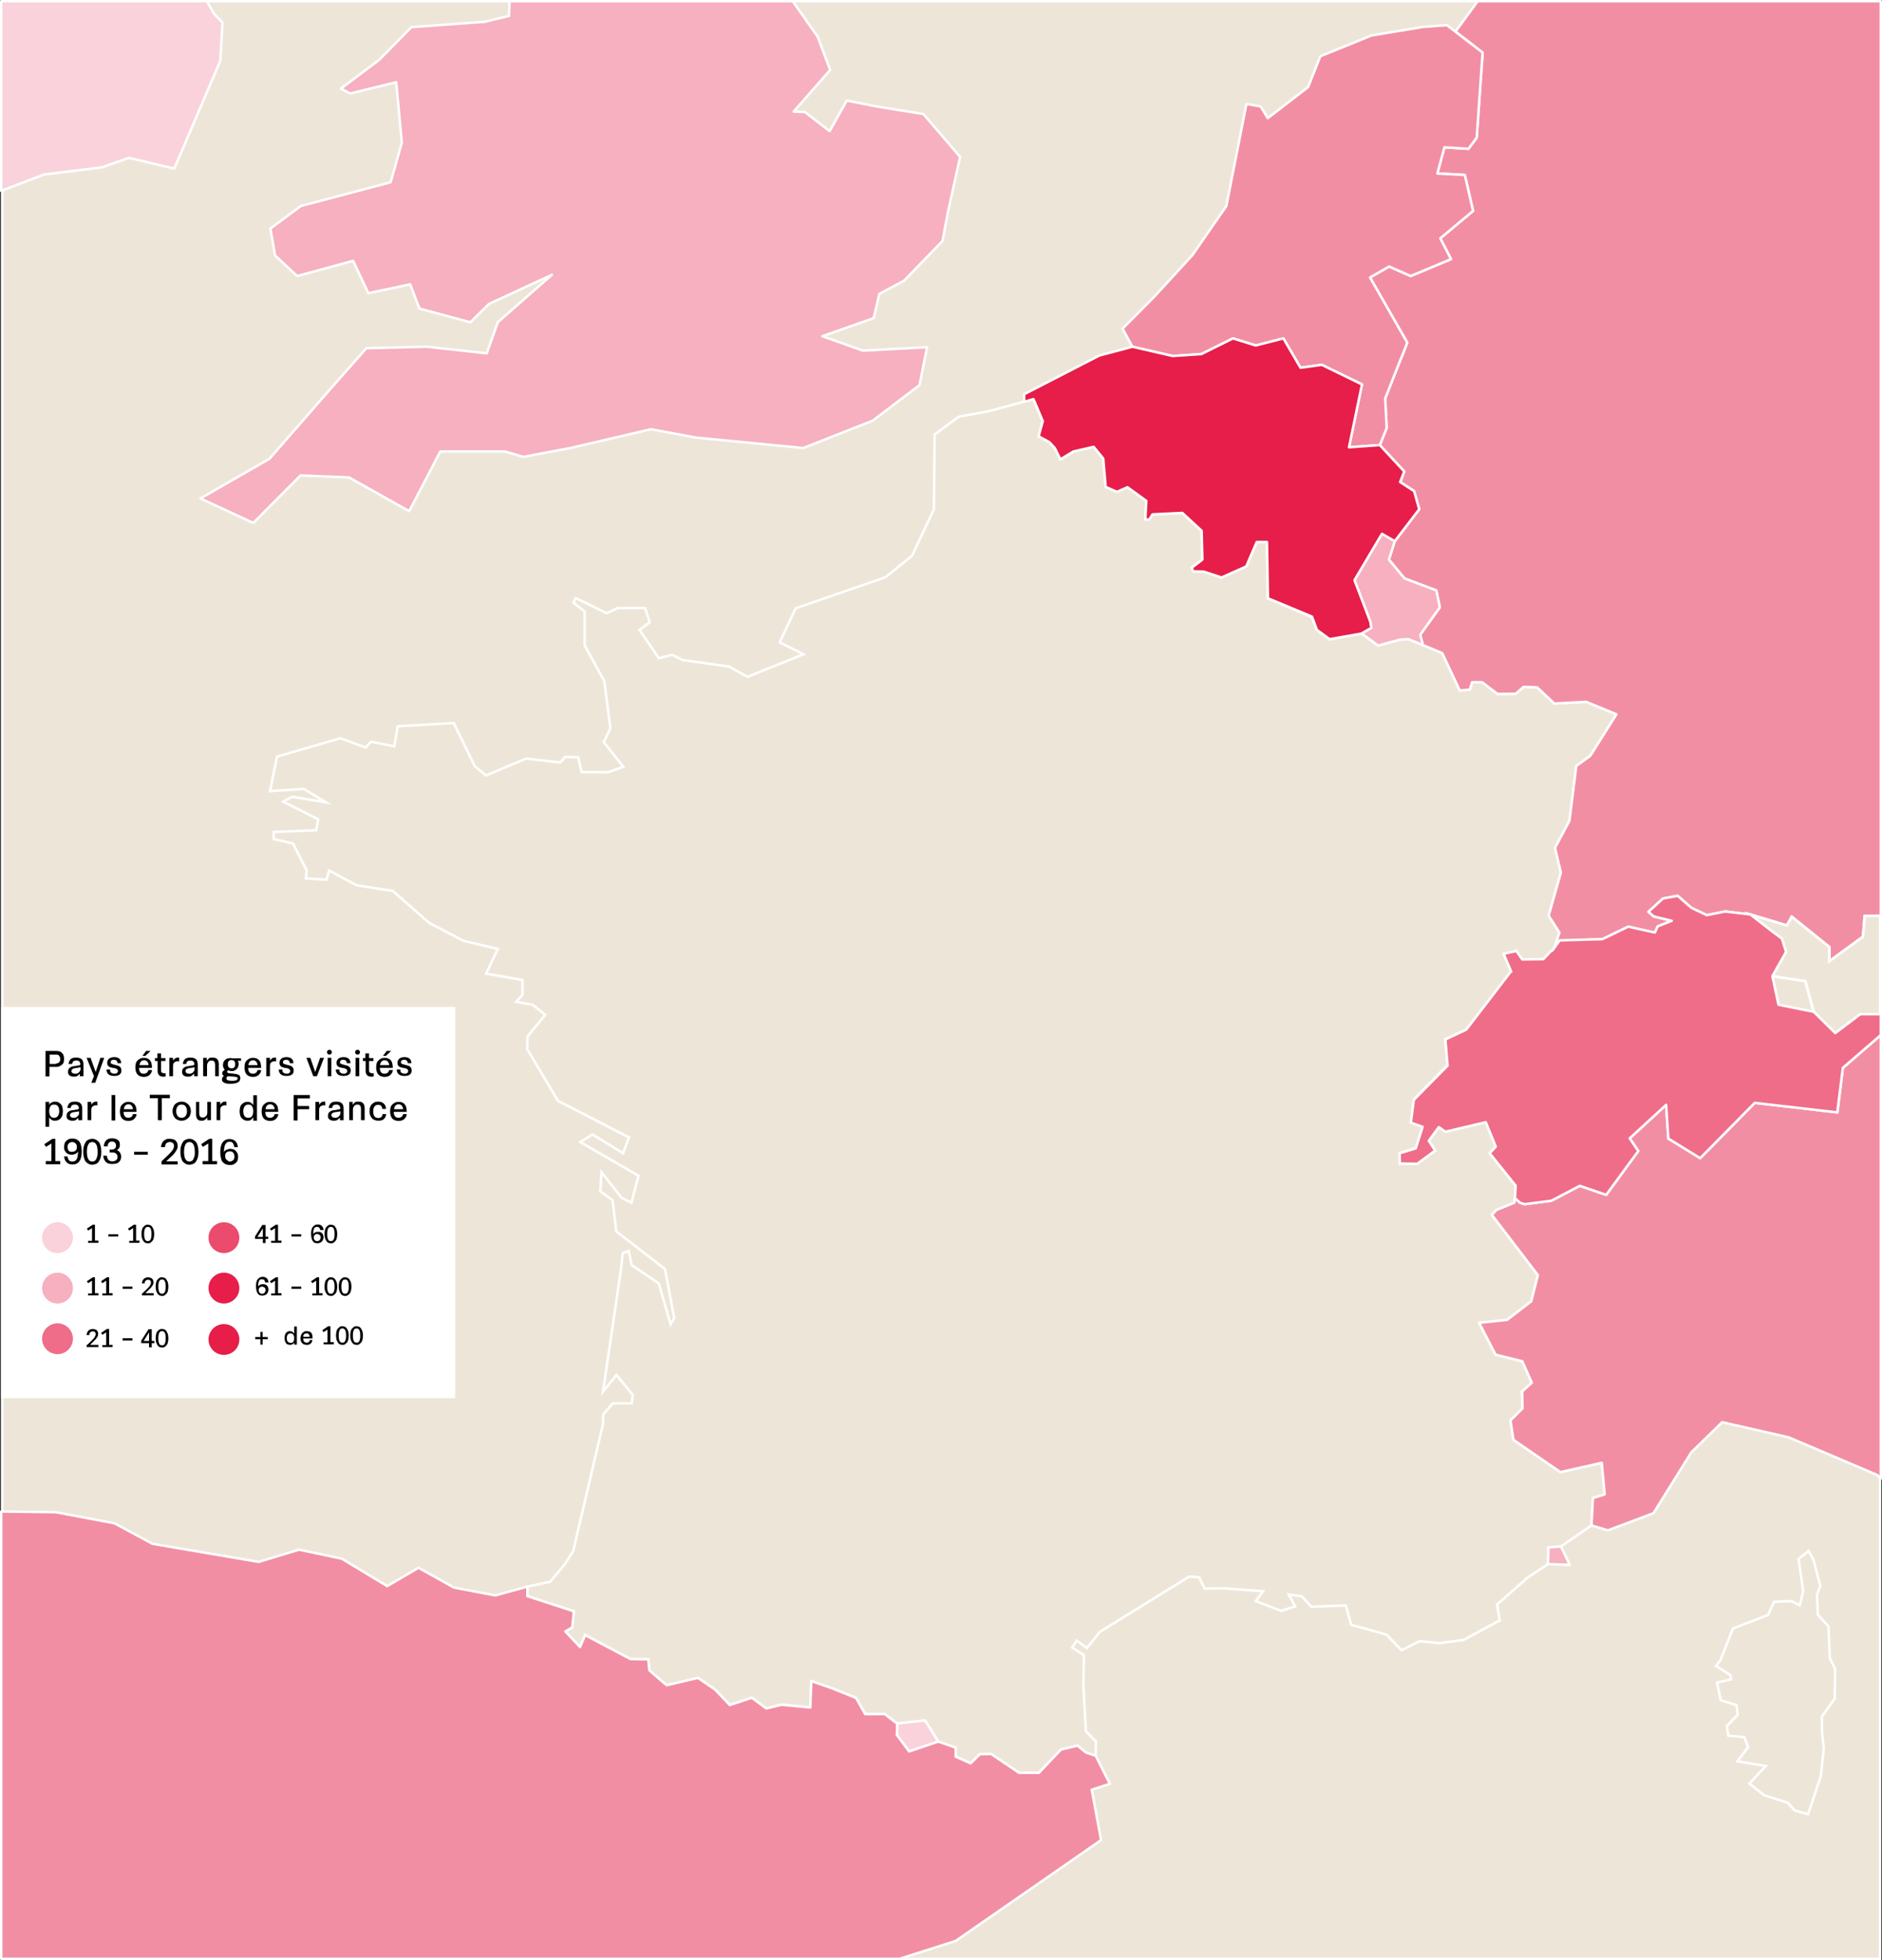 <?xml version="1.0" encoding="utf-8"?>
<!-- Generator: Adobe Illustrator 19.1.0, SVG Export Plug-In . SVG Version: 6.00 Build 0)  -->
<svg version="1.1" id="Calque_1" xmlns="http://www.w3.org/2000/svg" xmlns:xlink="http://www.w3.org/1999/xlink" x="0px" y="0px"
	 viewBox="79 -4 769 801" style="enable-background:new 79 -4 769 801;" xml:space="preserve">
<rect x="79" y="-4" width="769" height="801" fill="#333333" stroke="none"/>
<style type="text/css">
	.st0{fill:#EDE6D8;stroke:#FFFFFF;stroke-miterlimit:10;}
	.st1{fill:none;stroke:#FFFFFF;stroke-miterlimit:10;}
	.st2{fill:#F6B0BF;stroke:#FFFFFF;stroke-linecap:round;stroke-linejoin:round;stroke-miterlimit:10;}
	.st3{fill:#FAD2DB;stroke:#FFFFFF;stroke-linecap:round;stroke-linejoin:round;stroke-miterlimit:10;}
	.st4{fill:#F28EA4;stroke:#FFFFFF;stroke-linecap:round;stroke-linejoin:round;stroke-miterlimit:10;}
	.st5{fill:#E61E49;stroke:#FFFFFF;stroke-linecap:round;stroke-linejoin:round;stroke-miterlimit:10;}
	.st6{fill:#EF6D89;stroke:#FFFFFF;stroke-linecap:round;stroke-linejoin:round;stroke-miterlimit:10;}
	.st7{fill:#FAD2DB;stroke:#FFFFFF;stroke-miterlimit:10;}
	.st8{fill:#FFFFFF;}
	.st9{fill:none;}
	.st10{enable-background:new    ;}
	.st11{fill:#E61E49;}
	.st12{fill:#FAD2DB;}
	.st13{fill:#F6B0BF;}
	.st14{fill:#EB4B6D;}
	.st15{fill:#EF6D89;}
</style>
<g>
	<g id="XMLID_57_">
		<g id="XMLID_58_">
			<rect id="XMLID_59_" x="79.9" y="-3.5" class="st0" width="767.3" height="800"/>
		</g>
	</g>
	<g>
		<polygon id="France_14_" class="st1" points="734.7,606.7 734.7,606.7 733.5,593.8 716.6,597.6 697.4,584.4 696.2,576.4 
			697.2,575.5 701.1,571.6 701,565.2 700.7,564.9 704.9,561.1 704.9,561 701,552.3 690.1,549.6 683.4,536.6 683.4,536.6 
			694.8,535.4 704.7,527.8 707.4,517.1 707.4,517.1 688.6,492.5 688.6,492.5 690.4,490.5 697.8,487.5 698,485.6 698.1,484.7 
			698.3,480.5 687.7,467.3 687.7,467.3 690.2,464.6 690.2,464.6 686.1,454.6 669.6,458.5 666.9,456.6 662.8,462.2 662.8,462.2 
			665.4,466.2 658.1,471.6 651,471.5 650.9,467.3 657.5,465.2 660.3,456.4 655.5,454.7 656.7,445.3 670.5,431.2 670.5,431.2 
			669.5,420.7 669.5,420.7 678.1,416.8 679.5,415 696.4,393.1 696.5,393.1 696.5,393.1 693.4,385.8 697.9,384.9 698.5,384.5 
			701,388.2 709.6,388.2 713.7,384.7 716.2,377.1 711.8,370.2 716.8,352.6 714.4,342.5 720.3,331.4 723.1,309 728.8,304.9 
			739.5,287.9 727.1,282.8 714.1,283.5 707.1,276.9 701.5,276.7 698.4,279.5 690.9,279.6 684.6,274.8 680.5,274.8 679.6,277.8 
			675.5,278.2 668.3,262.9 660.4,259.6 654.5,257.2 651,257.4 642.1,259.8 635.4,254.9 622.3,257.3 617.1,253.5 615.1,248.2 
			597.1,240.5 596.7,217.5 592.5,217.5 588.2,227.5 578.1,231.9 570.9,229.5 566.5,229.5 566,227.9 570.3,224.7 570,212.9 
			562.1,205.6 549.9,206.2 548.6,208.3 547,208.3 547.4,200.7 539.7,195.1 535.4,197 530.8,195 529.8,183.4 525.9,178.6 
			517.6,180.5 512.3,183.7 510,179.1 507.8,176.7 503.4,174.3 505,168.1 501.2,159.1 482.8,164.1 470.7,166.3 460.9,173.6 
			460.6,204.1 451.7,223.1 440.8,231.9 404.1,244.6 397.6,258.5 407.3,263.4 384.4,272.6 376.9,268.4 357.8,265.7 353.7,263.6 
			348.2,265 340.3,253.4 344.5,250.3 342.6,244.5 331.4,244.5 326.9,246.6 314.2,240.4 313.3,242.3 317.9,245.9 317.9,259.8 
			325.9,274.3 328.4,293.6 325.7,299.3 333.7,309.4 327.3,311.6 316.6,311.5 315.3,305.5 310,305.3 307.9,307.6 294,306 
			277.6,312.9 273,309.1 264.4,291.5 241.5,292.8 240.1,301 230.6,299.1 228.4,301.5 218.1,297.7 192.2,305.2 189.3,319.3 
			203.1,318.4 212.2,323.9 198.4,321.6 194.7,323.6 209,330.8 208.2,335.3 190.9,336 190.8,338.9 198.7,340.7 204.3,351.7 204,355 
			212.4,355.5 213.5,351.8 224.8,357.8 239.5,360.1 254.3,373.1 268.4,380.5 282.4,383.8 277.6,393.9 292.5,396.5 292.5,402.5 
			289.9,405.4 296.6,406.6 301.8,410.7 294.6,419.5 294.4,424.7 307,445.9 336,460.8 333.6,467.3 321.1,459.6 316.1,462.7 
			339.9,476.5 337,487.5 333,485.5 324.8,475.1 324.3,482.8 329.3,486.5 330.8,499.2 350.7,514.6 352.3,523 354.5,534.7 353,537.2 
			348.2,520.5 337.1,513 335.9,507.2 333.5,508.1 332.5,516.4 325.4,564.7 330.9,557.9 337.6,566.1 337.1,569.5 329.4,569.5 
			325.5,574 325.4,577.9 313.2,629.9 309.9,635.1 303.8,642.4 294.5,644.4 294.5,648.3 313.5,654.5 312.8,661.1 310,662.7 
			316,669.1 318.1,664.2 336.6,674 340.9,674.1 341.1,674.1 343.9,674.1 343.9,674.1 343.9,674.1 344.3,678.7 350.8,684.4 
			351.4,685 351.4,685 364.2,681.7 371.2,686.5 377.2,692.8 386.2,689.8 392.1,694.2 398.3,692.6 410.1,693.8 410.5,683 419.1,686 
			428.8,689.9 432.5,696.5 440.5,696.5 445.6,700.4 457,699.1 462.5,708 469.5,710.2 469.5,713.9 475.6,716.6 479.4,712.8 
			484,712.8 495.4,720.5 503.5,720.5 512.5,711 519.3,709.4 522.7,712.2 526.7,713.5 526.8,707.7 522.7,703.5 521.7,685.1 
			521.9,672.4 517.1,669.3 518.9,666.4 523.1,669.5 528.4,662.9 564.9,640.3 569,640.6 571.2,645.2 579,645.1 595.1,646.3 
			592.1,650.3 602.4,654.3 608.2,652.5 605.6,647.6 611,648.4 614.8,652.6 628.9,652.1 631.1,660 645.5,664 651.7,670.4 
			659.1,666.7 667.1,667.5 677,666.2 691.8,658.2 690.7,651.7 703.1,640.8 711.5,635.2 711.7,628.4 716.8,628 729.3,619.4 
			729.3,619.4 729.9,608.2 		"/>
		<g id="XMLID_56_">
			<polygon id="Royaume-Uni_7_" class="st2" points="287,2.5 277.1,4.9 247.1,7.1 233.9,20.5 218.3,32.2 222.1,34.2 240.9,29.6 
				243.2,54.3 238.6,70.5 201.9,80.2 189.5,89.4 191.4,100.4 200.4,108.8 223.3,102.6 229.5,115.8 246.6,112.2 250.4,122.1 
				271.2,127.7 278.8,120.2 304.5,108.3 282.4,127.7 277.9,140.4 253.4,137.7 228.7,138.3 213.6,155.4 189.1,183.5 160.9,199.7 
				182.5,209.7 201.8,190.3 221.6,191.1 246.2,204.9 258.9,180.5 285.4,180.5 292.8,182.7 312,179.1 345,171.4 363.2,174.8 
				407.2,179.1 435.6,167.9 454.7,153.4 457.8,137.9 431.6,139.3 415,133.4 436,126 438.3,116.1 448.4,110.7 464.1,94.5 466.3,82.8 
				471.3,60.1 456.3,42.6 437.1,39.5 425,37.1 418,49.6 407.9,41.8 403.3,41.6 418.2,24.6 413.1,11 402.9,-3.5 287.2,-3.5 			"/>
			<polygon id="Irlande_7_" class="st3" points="79.5,74 97,67.3 120.6,64.4 131.7,60.5 150.2,64.9 169,20.9 169.9,5.2 166.5,1.7 
				163.5,-3.5 79.5,-3.5 			"/>
			<polygon id="Espagne_7_" class="st4" points="519.3,709.4 512.5,711 503.5,720.5 495.4,720.5 484,712.8 479.4,712.9 475.6,716.6 
				469.5,713.9 469.5,710.2 462.3,707.7 450.5,711.7 445.5,705 445.6,700.4 440.5,696.5 432.5,696.5 428.8,689.9 419.1,686 
				410.5,683 410.1,693.8 398.3,692.7 392.1,694.2 386.2,689.8 377.2,692.8 371.2,686.5 364.2,681.7 351.4,684.7 351.4,684.5 
				351.4,684.5 350.8,684.2 344.3,678.6 343.9,674.1 343.9,674.1 341.2,674.1 340.9,674.1 336.6,674 318.1,664.2 316,669.1 
				310,662.7 312.8,661.1 313.5,654.5 294.5,648.3 294.5,644.4 281.4,648 264.5,644.8 250,636.7 237.2,644.2 218.7,633 201.2,629.3 
				184.7,634.3 141.3,626.9 125.7,618.5 101.8,614 79.5,613.7 79.5,796.5 446.6,796.5 469.5,789.2 528.9,748 525.1,727.4 532.5,725 
				526.7,713.5 522.7,712.2 			"/>
			<polygon id="Allemagne_8_" class="st4" points="684.8,17.5 684.8,17.5 682.4,52.2 681.5,53.5 679,56.8 678.8,56.8 678.7,56.8 
				669.2,56.2 666.3,66.9 677.5,67.5 677.9,69.1 680.9,82.2 667.5,93.4 671.9,101.9 655.4,108.8 655.4,108.8 655.4,108.8 
				646.6,104.9 638.8,109.4 654,136 652.6,139.7 651,143.6 645,158.8 645.6,170.9 645.6,170.9 642.8,177.9 652.8,188.7 652.8,188.7 
				652.5,189.4 651.2,193 656.8,196.7 658.9,204.1 648.9,217.2 646.5,224.7 652.9,232.4 665.9,237.3 667.3,244.2 659.3,255.4 
				660.4,259.6 668.3,262.9 675.5,278.2 679.6,277.8 680.5,274.8 684.6,274.8 690.9,279.6 698.4,279.5 701.5,276.7 707.1,276.9 
				714.1,283.5 727.1,282.8 739.5,287.9 728.8,304.9 723.1,309 720.3,331.4 714.4,342.5 716.8,352.6 711.8,370.2 716.2,377.1 
				713.7,384.7 716.3,380.5 733.8,379.8 744.3,374.7 755.2,377.2 756.2,374.9 756.3,374.6 762.1,372.3 754.7,370.5 752.6,368.6 
				758.5,363.2 764.5,362.1 770.1,367 776.4,370 783.9,368.5 794.2,369.7 809.1,374.2 811.1,370.6 826.5,383 826.5,385.3 
				826.5,388.8 840.2,378.8 840.9,370.3 847,370.2 847.5,370.2 847.5,-3.5 682.8,-3.5 673.8,8.8 674,9.1 			"/>
			<polygon id="Italie_7_" class="st4" points="847.5,419 832,432.4 829.8,450.6 796,446.7 773.7,469.3 760.7,461.3 759.8,447.5 
				744.9,461.2 748.4,466.4 735.3,484.3 724.5,480.6 712.9,486.7 702,488.1 700.2,487.6 698,485.6 697.8,487.5 690.4,490.5 
				688.6,492.5 707.4,517.1 707.4,517.1 707.4,517.1 704.7,527.8 694.8,535.4 683.4,536.6 690.1,549.6 701,552.3 704.9,561 
				704.9,561.1 700.7,564.9 701,565.2 701.1,571.6 697.2,575.5 696.2,576.4 697.4,584.4 716.6,597.6 733.5,593.8 734.7,606.7 
				734.7,606.7 729.9,608.2 729.3,619.4 736,621.4 754.6,614.4 770.1,589.5 782.7,577.2 809.9,583.4 846.1,598.8 847.5,600.3 			"/>
			<polygon id="Autriche_7_" class="st1" points="840.9,370.3 840.2,378.8 826.5,388.8 826.5,385.3 826.5,383 811.1,370.6 
				809.2,374.2 794.2,369.7 802.8,376.4 807.1,379.6 808.8,385 803.2,394.9 816.7,397 820.1,409.6 828.9,418.2 839.1,410.5 
				846.5,410.5 847.5,410.5 847.5,370.2 847,370.2 			"/>
			<polygon id="Liechtenstein_7_" class="st1" points="820.1,409.6 816.7,397 803.2,394.9 805.7,406.6 			"/>
			<polygon id="Pays-Bas_8_" class="st4" points="569.9,140.7 582.8,134.3 592.1,137.2 603.4,134.3 610.4,146.3 619.1,145.1 
				619.1,145.1 619.1,145.1 635.5,153.1 630.2,178.8 642.8,177.9 642.8,177.9 642.8,177.9 642.8,177.9 645.6,170.9 645.6,170.9 
				645,158.8 651,143.6 652.6,139.7 654,136 638.8,109.4 646.6,104.9 646.6,104.9 655.4,108.8 655.4,108.8 671.9,101.9 667.5,93.4 
				680.9,82.2 677.9,69.1 677.5,67.5 666.3,66.9 669.2,56.2 669.2,56.2 678.8,56.8 679,56.8 681.5,53.5 682.4,52.2 684.8,17.5 
				684.8,17.5 674,9.2 673.8,9.1 673.4,8.7 670.2,6.3 660.5,7 639.4,10.5 618.5,19 613.5,31.6 597,44.3 594.1,39.5 588.3,38.5 
				580.1,80.2 566.2,100.3 550.7,117.2 537.7,130.3 541.7,137.7 558.2,141.5 			"/>
			<polygon id="Belgique_7_" class="st5" points="503.4,174.3 507.8,176.7 510,179.1 512.3,183.7 517.6,180.5 525.9,178.6 
				529.8,183.4 530.8,195 535.4,197 539.7,195.1 547.4,200.7 547,208.3 548.6,208.3 549.9,206.2 562.1,205.6 570,212.9 570.3,224.7 
				566,228 566.5,229.5 570.9,229.6 578.1,232 588.2,227.5 592.5,217.5 596.7,217.5 597.1,240.5 615.1,248 617.1,253.4 622.3,257.2 
				635.4,254.9 639.4,252.6 638.9,249.9 632.5,233.1 643.7,214.2 648.9,217.2 658.9,204.1 656.8,196.7 651.1,193 652.5,189.4 
				652.8,188.7 642.8,177.9 642.8,177.9 630.2,178.8 630.2,178.8 635.5,153.1 619.1,145.1 619.1,145.1 610.4,146.3 603.4,134.3 
				592.1,137.2 582.8,134.3 569.9,140.7 558.2,141.5 541.7,137.7 528.2,141.3 497.5,157.1 497.5,160.2 501.3,159.1 505.1,168.1 			
				"/>
			<polygon id="Luxembourg_9_" class="st2" points="667.3,244.2 665.9,237.3 652.9,232.4 646.5,224.7 648.9,217.2 643.7,214.2 
				632.5,233.1 638.9,249.9 639.4,252.6 635.4,254.9 642.1,259.8 651,257.4 654.5,257.2 660.4,259.6 659.3,255.4 			"/>
			<polygon id="Suisse_8_" class="st6" points="839.1,410.5 828.9,418.2 820.1,409.5 805.7,406.6 803.2,394.9 808.8,385 
				807.1,379.6 802.8,376.4 794.2,369.7 783.9,368.5 776.4,370 770.1,367 764.5,362.1 758.5,363.2 752.6,368.6 754.7,370.5 
				762.1,372.3 756.3,374.6 756.2,374.9 755.2,377.1 744.3,374.7 733.8,379.8 716.3,380.3 713.3,384.5 712.9,384.5 709.6,388 
				701,388.1 698.5,384.5 697.9,384.8 693.4,385.8 696.5,393.1 696.5,393.1 696.5,393.1 696.4,393.1 696.3,393.1 679.5,415 
				678.1,416.8 669.6,420.8 670.5,431.5 670.5,431.5 670.5,431.5 656.7,445.5 655.5,454.8 660.3,456.5 657.5,465.3 650.9,467.3 
				651,471.5 658.1,471.6 665.4,466.2 662.8,462.2 662.8,462.2 662.8,462.2 666.9,456.6 669.6,458.5 686.1,454.6 690.2,464.6 
				690.2,464.6 690.2,464.6 687.7,467.3 698.3,480.5 698.1,484.7 698,485.6 700.2,487.6 702,488.1 712.9,486.7 724.5,480.6 
				735.3,484.3 735.3,484.3 748.4,466.4 744.9,461.2 759.8,447.5 760.7,461.3 773.7,469.3 796,446.7 829.7,450.6 832,432.4 
				847.5,419 847.5,410.5 846.5,410.5 			"/>
			<polygon id="France_13_" class="st1" points="811.1,650.3 803.9,650.6 801.4,656 787.1,661.5 782,674.4 780.2,676.8 786.1,680.6 
				786.3,682.3 780.6,683.6 782.1,690.8 788.6,692.9 789,696.8 784.6,701.4 785.2,705.3 791.7,705.9 793.3,710 788.9,715.8 
				800.5,717.7 793.8,724.9 799.9,729.7 809.5,732.7 812.3,735.9 817.8,737.4 823,721.9 824.2,710.5 823.5,704 823.4,697.5 
				828.7,690.2 828.8,677.9 826.7,673.7 826.1,660.6 821.8,655.9 821.4,647.8 822.8,644.1 820,633.4 818,629.8 813.9,633.1 
				815.8,646.2 814.4,652.1 			"/>
			<polygon id="Andorre_7_" class="st7" points="450.5,711.7 462.3,707.7 457,699.1 445.6,700.3 445.5,705 			"/>
			<polygon id="Monaco_7_" class="st2" points="711.5,635.2 711.5,635.2 720.4,635.5 716.8,628 711.7,628.4 			"/>
		</g>
	</g>
</g>
<g>
	<rect x="79.5" y="407.5" class="st8" width="185.5" height="159.9"/>
	<g id="XMLID_181_">
		<rect id="XMLID_192_" x="96.4" y="425.5" class="st9" width="177.7" height="77.3"/>
		<g class="st10">
			<path d="M97.7,425.5h4.4c0.5,0,0.9,0.1,1.3,0.2s0.7,0.4,1,0.7c0.3,0.3,0.5,0.6,0.6,1s0.2,0.8,0.2,1.3c0,0.5-0.1,0.9-0.2,1.4
				s-0.4,0.8-0.7,1c-0.3,0.3-0.7,0.5-1.1,0.7s-1,0.2-1.6,0.2h-2.4v3.9h-1.6V425.5z M101.9,430.6c0.6,0,1-0.2,1.3-0.5
				s0.4-0.8,0.4-1.3c0-0.3,0-0.5-0.1-0.7c-0.1-0.2-0.2-0.4-0.3-0.6s-0.3-0.3-0.5-0.4c-0.2-0.1-0.4-0.1-0.7-0.1h-2.7v3.8H101.9z"/>
			<path d="M111.6,434.8L111.6,434.8c-0.3,0.4-0.6,0.6-1,0.9s-1,0.3-1.6,0.3c-0.4,0-0.7-0.1-1-0.2c-0.3-0.1-0.5-0.2-0.7-0.4
				c-0.2-0.2-0.3-0.4-0.4-0.6c-0.1-0.2-0.1-0.5-0.1-0.8c0-0.5,0.1-1,0.4-1.3c0.2-0.3,0.5-0.5,0.9-0.7s0.8-0.3,1.2-0.3
				s0.9-0.1,1.2-0.2c0.3,0,0.5-0.1,0.7-0.1s0.3-0.1,0.4-0.1c0.1-0.1,0.1-0.1,0.2-0.2c0-0.1,0-0.2,0-0.3c0-0.4-0.1-0.7-0.4-1
				s-0.6-0.4-1.2-0.4c-0.5,0-0.9,0.1-1.2,0.3s-0.4,0.6-0.5,1.1H107c0.1-0.8,0.4-1.4,0.8-1.9c0.5-0.5,1.2-0.7,2.3-0.7
				c1,0,1.8,0.2,2.3,0.7c0.5,0.5,0.7,1.2,0.7,2.3v4.6h-1.5V434.8z M111.6,432.2c-0.4,0.1-0.8,0.2-1.2,0.2c-0.4,0.1-0.8,0.1-1.1,0.2
				s-0.6,0.2-0.8,0.4s-0.3,0.4-0.3,0.7c0,0.3,0.1,0.6,0.4,0.8s0.6,0.3,1,0.3c0.3,0,0.6,0,0.9-0.1c0.3-0.1,0.5-0.2,0.7-0.4
				s0.3-0.4,0.5-0.6c0.1-0.2,0.2-0.5,0.2-0.8V432.2z"/>
			<path d="M117.4,435.8l-3-7.5h1.6l2.1,5.8l1.9-5.8h1.6l-3.7,10.2h-1.6L117.4,435.8z"/>
			<path d="M124,433.4c0,0.6,0.2,0.9,0.6,1.1s0.7,0.3,1.2,0.3c0.4,0,0.8-0.1,1-0.3s0.4-0.4,0.4-0.8c0-0.3-0.1-0.5-0.3-0.7
				s-0.5-0.3-0.8-0.4c-0.3-0.1-0.7-0.2-1.1-0.2c-0.4-0.1-0.7-0.2-1.1-0.3c-0.3-0.1-0.6-0.4-0.8-0.6c-0.2-0.3-0.3-0.7-0.3-1.2
				c0-0.3,0.1-0.6,0.2-0.9c0.1-0.3,0.3-0.5,0.5-0.7s0.5-0.4,0.9-0.5c0.3-0.1,0.8-0.2,1.2-0.2c0.9,0,1.6,0.2,2.1,0.6s0.8,1.1,0.8,1.9
				h-1.5c0-0.5-0.2-0.8-0.4-1.1c-0.3-0.2-0.6-0.3-1.1-0.3c-0.2,0-0.4,0-0.6,0.1s-0.3,0.1-0.4,0.2c-0.1,0.1-0.2,0.2-0.2,0.3
				s-0.1,0.2-0.1,0.4c0,0.3,0.1,0.5,0.3,0.6s0.5,0.2,0.8,0.3c0.3,0.1,0.7,0.2,1.1,0.3c0.4,0.1,0.7,0.2,1.1,0.3
				c0.3,0.2,0.6,0.4,0.8,0.7c0.2,0.3,0.3,0.7,0.3,1.2c0,0.7-0.2,1.2-0.7,1.6c-0.5,0.4-1.2,0.6-2.2,0.6c-1,0-1.8-0.2-2.3-0.6
				s-0.9-1.1-0.9-2H124z"/>
			<path d="M141.1,433.3c0,0.4-0.1,0.8-0.3,1.1s-0.4,0.6-0.7,0.9s-0.6,0.4-1,0.6c-0.4,0.1-0.8,0.2-1.3,0.2c-0.6,0-1.1-0.1-1.6-0.3
				c-0.4-0.2-0.8-0.4-1.1-0.8s-0.5-0.8-0.6-1.2c-0.1-0.5-0.2-1-0.2-1.6s0.1-1.1,0.2-1.6c0.1-0.5,0.4-0.9,0.7-1.2
				c0.3-0.3,0.7-0.6,1.1-0.8s0.9-0.3,1.5-0.3s1.1,0.1,1.5,0.3s0.8,0.4,1,0.8c0.3,0.3,0.5,0.7,0.6,1.2c0.1,0.5,0.2,1,0.2,1.6v0.2
				h-5.3c0,0.8,0.2,1.4,0.5,1.8s0.8,0.6,1.4,0.6c0.5,0,0.9-0.1,1.3-0.4s0.5-0.6,0.6-1.1H141.1z M139.7,431.3c0-0.6-0.2-1-0.5-1.4
				s-0.7-0.6-1.3-0.6c-0.6,0-1,0.2-1.3,0.5c-0.3,0.3-0.5,0.8-0.6,1.5H139.7z M138.7,425.5h1.8l-2.1,2h-1.2L138.7,425.5z"/>
			<path d="M143.3,429.6h-1v-1.2h1v-1.9h1.5v1.9h1.8v1.2h-1.8v3.9c0,0.4,0.1,0.7,0.3,0.8s0.4,0.3,0.8,0.3c0.1,0,0.2,0,0.4,0
				s0.2,0,0.4,0v1.3c-0.2,0-0.3,0.1-0.5,0.1s-0.3,0-0.5,0c-0.7,0-1.3-0.2-1.7-0.6c-0.4-0.4-0.6-1-0.6-1.8V429.6z"/>
			<path d="M148.2,428.3h1.5v1.2h0c0.2-0.4,0.5-0.7,0.9-1s0.7-0.3,1.2-0.3c0,0,0.1,0,0.2,0s0.2,0,0.2,0v1.6c-0.1,0-0.2,0-0.3-0.1
				s-0.2,0-0.3,0c-0.6,0-1,0.2-1.4,0.5s-0.5,0.9-0.5,1.5v4.1h-1.5V428.3z"/>
			<path d="M158.2,434.8L158.2,434.8c-0.3,0.4-0.6,0.6-1,0.9s-1,0.3-1.6,0.3c-0.4,0-0.7-0.1-1-0.2c-0.3-0.1-0.5-0.2-0.7-0.4
				c-0.2-0.2-0.3-0.4-0.4-0.6c-0.1-0.2-0.1-0.5-0.1-0.8c0-0.5,0.1-1,0.4-1.3c0.2-0.3,0.5-0.5,0.9-0.7s0.8-0.3,1.2-0.3
				s0.9-0.1,1.2-0.2c0.3,0,0.5-0.1,0.7-0.1s0.3-0.1,0.4-0.1c0.1-0.1,0.1-0.1,0.2-0.2c0-0.1,0-0.2,0-0.3c0-0.4-0.1-0.7-0.4-1
				s-0.6-0.4-1.2-0.4c-0.5,0-0.9,0.1-1.2,0.3s-0.4,0.6-0.5,1.1h-1.4c0.1-0.8,0.4-1.4,0.8-1.9c0.5-0.5,1.2-0.7,2.3-0.7
				c1,0,1.8,0.2,2.3,0.7c0.5,0.5,0.7,1.2,0.7,2.3v4.6h-1.5V434.8z M158.2,432.2c-0.4,0.1-0.8,0.2-1.2,0.2c-0.4,0.1-0.8,0.1-1.1,0.2
				s-0.6,0.2-0.8,0.4s-0.3,0.4-0.3,0.7c0,0.3,0.1,0.6,0.4,0.8s0.6,0.3,1,0.3c0.3,0,0.6,0,0.9-0.1c0.3-0.1,0.5-0.2,0.7-0.4
				s0.3-0.4,0.5-0.6c0.1-0.2,0.2-0.5,0.2-0.8V432.2z"/>
			<path d="M162,428.3h1.5v1.2h0c0.3-0.4,0.6-0.7,0.9-1s0.9-0.3,1.5-0.3c0.9,0,1.5,0.2,1.9,0.7c0.4,0.5,0.6,1.1,0.6,2v4.9h-1.5v-4.5
				c0-0.6-0.1-1.1-0.3-1.4s-0.6-0.5-1.1-0.5c-0.6,0-1.1,0.2-1.4,0.6s-0.5,0.9-0.5,1.5v4.3H162V428.3z"/>
			<path d="M177.5,428.3v1.2h-1.4c0.2,0.2,0.3,0.4,0.3,0.6c0.1,0.2,0.1,0.5,0.1,0.8c0,0.4-0.1,0.8-0.2,1.1s-0.3,0.6-0.6,0.9
				s-0.6,0.4-0.9,0.6s-0.8,0.2-1.2,0.2c-0.5,0-1-0.1-1.4-0.3c-0.1,0.1-0.2,0.2-0.3,0.3s-0.1,0.2-0.1,0.3c0,0.2,0.1,0.3,0.2,0.4
				s0.4,0.1,0.6,0.2c0.3,0,0.6,0.1,0.9,0.1s0.7,0,1,0.1s0.7,0.1,1,0.1c0.3,0.1,0.6,0.2,0.9,0.3c0.3,0.1,0.5,0.3,0.6,0.6
				c0.2,0.2,0.2,0.5,0.2,0.9c0,0.3-0.1,0.5-0.2,0.8s-0.3,0.5-0.6,0.7s-0.7,0.4-1.2,0.5c-0.5,0.1-1.1,0.2-1.9,0.2
				c-0.7,0-1.2,0-1.7-0.1c-0.5-0.1-0.8-0.2-1.1-0.4s-0.5-0.3-0.6-0.5s-0.2-0.4-0.2-0.7c0-0.3,0.1-0.6,0.2-0.9s0.4-0.5,0.7-0.6
				c-0.2-0.1-0.4-0.2-0.6-0.4s-0.2-0.4-0.2-0.7c0-0.3,0.1-0.6,0.3-0.8s0.5-0.5,0.8-0.6c-0.3-0.2-0.4-0.5-0.6-0.9s-0.2-0.7-0.2-1.1
				c0-0.4,0.1-0.8,0.2-1.1c0.1-0.3,0.3-0.6,0.6-0.9c0.3-0.2,0.6-0.4,0.9-0.6c0.4-0.1,0.8-0.2,1.2-0.2c0.2,0,0.4,0,0.5,0
				s0.3,0.1,0.5,0.1H177.5z M176.1,436.7c0-0.3-0.1-0.4-0.4-0.5c-0.3-0.1-0.6-0.2-1-0.2c-0.4,0-0.8-0.1-1.3-0.1s-0.9-0.1-1.3-0.1
				c-0.3,0.2-0.4,0.4-0.5,0.5c-0.1,0.1-0.1,0.3-0.1,0.4c0,0.3,0.2,0.6,0.5,0.7c0.3,0.2,1,0.3,1.9,0.3c0.8,0,1.4-0.1,1.7-0.3
				C175.9,437.3,176.1,437,176.1,436.7z M173.6,432.6c0.5,0,0.9-0.1,1.1-0.4c0.3-0.3,0.4-0.7,0.4-1.3s-0.1-1-0.4-1.3
				c-0.3-0.3-0.7-0.4-1.1-0.4s-0.8,0.1-1.1,0.4c-0.3,0.3-0.4,0.7-0.4,1.3s0.1,1,0.4,1.3C172.8,432.5,173.2,432.6,173.6,432.6z"/>
			<path d="M185.7,433.3c0,0.4-0.1,0.8-0.3,1.1s-0.4,0.6-0.7,0.9s-0.6,0.4-1,0.6c-0.4,0.1-0.8,0.2-1.3,0.2c-0.6,0-1.1-0.1-1.6-0.3
				c-0.4-0.2-0.8-0.4-1.1-0.8s-0.5-0.8-0.6-1.2c-0.1-0.5-0.2-1-0.2-1.6s0.1-1.1,0.2-1.6c0.1-0.5,0.4-0.9,0.7-1.2
				c0.3-0.3,0.7-0.6,1.1-0.8s0.9-0.3,1.5-0.3s1.1,0.1,1.5,0.3s0.8,0.4,1,0.8c0.3,0.3,0.5,0.7,0.6,1.2c0.1,0.5,0.2,1,0.2,1.6v0.2
				h-5.3c0,0.8,0.2,1.4,0.5,1.8s0.8,0.6,1.4,0.6c0.5,0,0.9-0.1,1.3-0.4s0.5-0.6,0.6-1.1H185.7z M184.2,431.3c0-0.6-0.2-1-0.5-1.4
				s-0.7-0.6-1.3-0.6c-0.6,0-1,0.2-1.3,0.5c-0.3,0.3-0.5,0.8-0.6,1.5H184.2z"/>
			<path d="M187.8,428.3h1.5v1.2h0c0.2-0.4,0.5-0.7,0.9-1s0.7-0.3,1.2-0.3c0,0,0.1,0,0.2,0s0.2,0,0.2,0v1.6c-0.1,0-0.2,0-0.3-0.1
				s-0.2,0-0.3,0c-0.6,0-1,0.2-1.4,0.5s-0.5,0.9-0.5,1.5v4.1h-1.5V428.3z"/>
			<path d="M194.4,433.4c0,0.6,0.2,0.9,0.6,1.1s0.7,0.3,1.2,0.3c0.4,0,0.8-0.1,1-0.3s0.4-0.4,0.4-0.8c0-0.3-0.1-0.5-0.3-0.7
				s-0.5-0.3-0.8-0.4c-0.3-0.1-0.7-0.2-1.1-0.2c-0.4-0.1-0.7-0.2-1.1-0.3c-0.3-0.1-0.6-0.4-0.8-0.6c-0.2-0.3-0.3-0.7-0.3-1.2
				c0-0.3,0.1-0.6,0.2-0.9c0.1-0.3,0.3-0.5,0.5-0.7s0.5-0.4,0.9-0.5c0.3-0.1,0.8-0.2,1.2-0.2c0.9,0,1.6,0.2,2.1,0.6s0.8,1.1,0.8,1.9
				h-1.5c0-0.5-0.2-0.8-0.4-1.1c-0.3-0.2-0.6-0.3-1.1-0.3c-0.2,0-0.4,0-0.6,0.1s-0.3,0.1-0.4,0.2c-0.1,0.1-0.2,0.2-0.2,0.3
				s-0.1,0.2-0.1,0.4c0,0.3,0.1,0.5,0.3,0.6s0.5,0.2,0.8,0.3c0.3,0.1,0.7,0.2,1.1,0.3c0.4,0.1,0.7,0.2,1.1,0.3
				c0.3,0.2,0.6,0.4,0.8,0.7c0.2,0.3,0.3,0.7,0.3,1.2c0,0.7-0.2,1.2-0.7,1.6c-0.5,0.4-1.2,0.6-2.2,0.6c-1,0-1.8-0.2-2.3-0.6
				s-0.9-1.1-0.9-2H194.4z"/>
			<path d="M204.2,428.3h1.6l2,5.8l2-5.8h1.6l-2.9,7.5h-1.5L204.2,428.3z"/>
			<path d="M213.6,427c-0.3,0-0.5-0.1-0.7-0.3s-0.3-0.4-0.3-0.7c0-0.3,0.1-0.5,0.3-0.7c0.2-0.2,0.4-0.3,0.7-0.3
				c0.3,0,0.5,0.1,0.7,0.3s0.3,0.4,0.3,0.7c0,0.3-0.1,0.5-0.3,0.7S213.9,427,213.6,427z M212.9,428.3h1.5v7.5h-1.5V428.3z"/>
			<path d="M217.7,433.4c0,0.6,0.2,0.9,0.6,1.1s0.7,0.3,1.2,0.3c0.4,0,0.8-0.1,1-0.3s0.4-0.4,0.4-0.8c0-0.3-0.1-0.5-0.3-0.7
				s-0.5-0.3-0.8-0.4c-0.3-0.1-0.7-0.2-1.1-0.2c-0.4-0.1-0.7-0.2-1.1-0.3c-0.3-0.1-0.6-0.4-0.8-0.6c-0.2-0.3-0.3-0.7-0.3-1.2
				c0-0.3,0.1-0.6,0.2-0.9c0.1-0.3,0.3-0.5,0.5-0.7s0.5-0.4,0.9-0.5c0.3-0.1,0.8-0.2,1.2-0.2c0.9,0,1.6,0.2,2.1,0.6s0.8,1.1,0.8,1.9
				h-1.5c0-0.5-0.2-0.8-0.4-1.1c-0.3-0.2-0.6-0.3-1.1-0.3c-0.2,0-0.4,0-0.6,0.1s-0.3,0.1-0.4,0.2c-0.1,0.1-0.2,0.2-0.2,0.3
				s-0.1,0.2-0.1,0.4c0,0.3,0.1,0.5,0.3,0.6s0.5,0.2,0.8,0.3c0.3,0.1,0.7,0.2,1.1,0.3c0.4,0.1,0.7,0.2,1.1,0.3
				c0.3,0.2,0.6,0.4,0.8,0.7c0.2,0.3,0.3,0.7,0.3,1.2c0,0.7-0.2,1.2-0.7,1.6c-0.5,0.4-1.2,0.6-2.2,0.6c-1,0-1.8-0.2-2.3-0.6
				s-0.9-1.1-0.9-2H217.7z"/>
			<path d="M225.1,427c-0.3,0-0.5-0.1-0.7-0.3s-0.3-0.4-0.3-0.7c0-0.3,0.1-0.5,0.3-0.7c0.2-0.2,0.4-0.3,0.7-0.3
				c0.3,0,0.5,0.1,0.7,0.3s0.3,0.4,0.3,0.7c0,0.3-0.1,0.5-0.3,0.7S225.4,427,225.1,427z M224.3,428.3h1.5v7.5h-1.5V428.3z"/>
			<path d="M228.3,429.6h-1v-1.2h1v-1.9h1.5v1.9h1.8v1.2h-1.8v3.9c0,0.4,0.1,0.7,0.3,0.8s0.4,0.3,0.8,0.3c0.1,0,0.2,0,0.4,0
				s0.2,0,0.4,0v1.3c-0.2,0-0.3,0.1-0.5,0.1s-0.3,0-0.5,0c-0.7,0-1.3-0.2-1.7-0.6c-0.4-0.4-0.6-1-0.6-1.8V429.6z"/>
			<path d="M239.5,433.3c0,0.4-0.1,0.8-0.3,1.1s-0.4,0.6-0.7,0.9s-0.6,0.4-1,0.6c-0.4,0.1-0.8,0.2-1.3,0.2c-0.6,0-1.1-0.1-1.6-0.3
				c-0.4-0.2-0.8-0.4-1.1-0.8s-0.5-0.8-0.6-1.2c-0.1-0.5-0.2-1-0.2-1.6s0.1-1.1,0.2-1.6c0.1-0.5,0.4-0.9,0.7-1.2
				c0.3-0.3,0.7-0.6,1.1-0.8s0.9-0.3,1.5-0.3s1.1,0.1,1.5,0.3s0.8,0.4,1,0.8c0.3,0.3,0.5,0.7,0.6,1.2c0.1,0.5,0.2,1,0.2,1.6v0.2
				h-5.3c0,0.8,0.2,1.4,0.5,1.8s0.8,0.6,1.4,0.6c0.5,0,0.9-0.1,1.3-0.4s0.5-0.6,0.6-1.1H239.5z M238,431.3c0-0.6-0.2-1-0.5-1.4
				s-0.7-0.6-1.3-0.6c-0.6,0-1,0.2-1.3,0.5c-0.3,0.3-0.5,0.8-0.6,1.5H238z M237,425.5h1.8l-2.1,2h-1.2L237,425.5z"/>
			<path d="M242.6,433.4c0,0.6,0.2,0.9,0.6,1.1s0.7,0.3,1.2,0.3c0.4,0,0.8-0.1,1-0.3s0.4-0.4,0.4-0.8c0-0.3-0.1-0.5-0.3-0.7
				s-0.5-0.3-0.8-0.4c-0.3-0.1-0.7-0.2-1.1-0.2c-0.4-0.1-0.7-0.2-1.1-0.3c-0.3-0.1-0.6-0.4-0.8-0.6c-0.2-0.3-0.3-0.7-0.3-1.2
				c0-0.3,0.1-0.6,0.2-0.9c0.1-0.3,0.3-0.5,0.5-0.7s0.5-0.4,0.9-0.5c0.3-0.1,0.8-0.2,1.2-0.2c0.9,0,1.6,0.2,2.1,0.6s0.8,1.1,0.8,1.9
				h-1.5c0-0.5-0.2-0.8-0.4-1.1c-0.3-0.2-0.6-0.3-1.1-0.3c-0.2,0-0.4,0-0.6,0.1s-0.3,0.1-0.4,0.2c-0.1,0.1-0.2,0.2-0.2,0.3
				s-0.1,0.2-0.1,0.4c0,0.3,0.1,0.5,0.3,0.6s0.5,0.2,0.8,0.3c0.3,0.1,0.7,0.2,1.1,0.3c0.4,0.1,0.7,0.2,1.1,0.3
				c0.3,0.2,0.6,0.4,0.8,0.7c0.2,0.3,0.3,0.7,0.3,1.2c0,0.7-0.2,1.2-0.7,1.6c-0.5,0.4-1.2,0.6-2.2,0.6c-1,0-1.8-0.2-2.3-0.6
				s-0.9-1.1-0.9-2H242.6z"/>
		</g>
		<g class="st10">
			<path d="M97.6,446.3h1.5v1.2h0c0.2-0.4,0.5-0.7,0.9-0.9s0.9-0.4,1.5-0.4c0.5,0,1,0.1,1.4,0.3s0.7,0.5,1,0.8
				c0.3,0.3,0.5,0.7,0.6,1.2c0.1,0.5,0.2,1,0.2,1.6c0,0.6-0.1,1.1-0.2,1.6c-0.1,0.5-0.4,0.9-0.6,1.2s-0.6,0.6-1,0.8
				c-0.4,0.2-0.9,0.3-1.4,0.3c-0.6,0-1.1-0.1-1.5-0.4s-0.7-0.6-0.9-1h0v3.9h-1.5V446.3z M101.1,452.8c0.6,0,1.2-0.2,1.5-0.7
				c0.4-0.5,0.6-1.2,0.6-2c0-0.9-0.2-1.5-0.5-2c-0.4-0.5-0.9-0.7-1.6-0.7c-0.7,0-1.2,0.2-1.5,0.7c-0.3,0.5-0.5,1.2-0.5,2
				s0.2,1.5,0.5,2S100.4,452.8,101.1,452.8z"/>
			<path d="M111,452.8L111,452.8c-0.3,0.4-0.6,0.6-1,0.9s-1,0.3-1.6,0.3c-0.4,0-0.7-0.1-1-0.2c-0.3-0.1-0.5-0.2-0.7-0.4
				c-0.2-0.2-0.3-0.4-0.4-0.6c-0.1-0.2-0.1-0.5-0.1-0.8c0-0.5,0.1-1,0.4-1.3c0.2-0.3,0.5-0.5,0.9-0.7s0.8-0.3,1.2-0.3
				s0.9-0.1,1.2-0.2c0.3,0,0.5-0.1,0.7-0.1s0.3-0.1,0.4-0.1c0.1-0.1,0.1-0.1,0.2-0.2c0-0.1,0-0.2,0-0.3c0-0.4-0.1-0.7-0.4-1
				s-0.6-0.4-1.2-0.4c-0.5,0-0.9,0.1-1.2,0.3s-0.4,0.6-0.5,1.1h-1.4c0.1-0.8,0.4-1.4,0.8-1.9c0.5-0.5,1.2-0.7,2.3-0.7
				c1,0,1.8,0.2,2.3,0.7c0.5,0.5,0.7,1.2,0.7,2.3v4.6H111V452.8z M111,450.2c-0.4,0.1-0.8,0.2-1.2,0.2c-0.4,0.1-0.8,0.1-1.1,0.2
				s-0.6,0.2-0.8,0.4s-0.3,0.4-0.3,0.7c0,0.3,0.1,0.6,0.4,0.8s0.6,0.3,1,0.3c0.3,0,0.6,0,0.9-0.1c0.3-0.1,0.5-0.2,0.7-0.4
				s0.3-0.4,0.5-0.6c0.1-0.2,0.2-0.5,0.2-0.8V450.2z"/>
			<path d="M114.8,446.3h1.5v1.2h0c0.2-0.4,0.5-0.7,0.9-1s0.7-0.3,1.2-0.3c0,0,0.1,0,0.2,0s0.2,0,0.2,0v1.6c-0.1,0-0.2,0-0.3-0.1
				s-0.2,0-0.3,0c-0.6,0-1,0.2-1.4,0.5s-0.5,0.9-0.5,1.5v4.1h-1.5V446.3z"/>
			<path d="M124.6,443.5h1.5v10.4h-1.5V443.5z"/>
			<path d="M134.8,451.3c0,0.4-0.1,0.8-0.3,1.1s-0.4,0.6-0.7,0.9s-0.6,0.4-1,0.6c-0.4,0.1-0.8,0.2-1.3,0.2c-0.6,0-1.1-0.1-1.6-0.3
				c-0.4-0.2-0.8-0.4-1.1-0.8s-0.5-0.8-0.6-1.2c-0.1-0.5-0.2-1-0.2-1.6s0.1-1.1,0.2-1.6c0.1-0.5,0.4-0.9,0.7-1.2
				c0.3-0.3,0.7-0.6,1.1-0.8s0.9-0.3,1.5-0.3s1.1,0.1,1.5,0.3s0.8,0.4,1,0.8c0.3,0.3,0.5,0.7,0.6,1.2c0.1,0.5,0.2,1,0.2,1.6v0.2
				h-5.3c0,0.8,0.2,1.4,0.5,1.8s0.8,0.6,1.4,0.6c0.5,0,0.9-0.1,1.3-0.4s0.5-0.6,0.6-1.1H134.8z M133.3,449.3c0-0.6-0.2-1-0.5-1.4
				s-0.7-0.6-1.3-0.6c-0.6,0-1,0.2-1.3,0.5c-0.3,0.3-0.5,0.8-0.6,1.5H133.3z"/>
			<path d="M143.5,444.8h-3.3v-1.4h8.2v1.4h-3.3v9h-1.6V444.8z"/>
			<path d="M153.2,454c-0.6,0-1.1-0.1-1.5-0.3c-0.5-0.2-0.9-0.4-1.2-0.8s-0.6-0.8-0.7-1.2c-0.2-0.5-0.3-1-0.3-1.6s0.1-1.1,0.3-1.6
				c0.2-0.5,0.4-0.9,0.7-1.2c0.3-0.3,0.7-0.6,1.2-0.8s1-0.3,1.5-0.3s1.1,0.1,1.5,0.3s0.9,0.5,1.2,0.8c0.3,0.3,0.6,0.7,0.8,1.2
				c0.2,0.5,0.3,1,0.3,1.6s-0.1,1.1-0.3,1.6c-0.2,0.5-0.4,0.9-0.8,1.2s-0.7,0.6-1.2,0.8C154.3,453.9,153.8,454,153.2,454z
				 M153.2,452.8c0.7,0,1.2-0.2,1.6-0.7c0.4-0.5,0.6-1.2,0.6-2c0-0.8-0.2-1.5-0.6-2c-0.4-0.5-0.9-0.7-1.6-0.7
				c-0.7,0-1.2,0.2-1.6,0.7c-0.4,0.5-0.6,1.2-0.6,2c0,0.8,0.2,1.5,0.6,2C152,452.6,152.5,452.8,153.2,452.8z"/>
			<path d="M158.9,446.3h1.5v4.5c0,0.6,0.1,1.1,0.3,1.4c0.2,0.3,0.6,0.5,1.1,0.5c0.6,0,1-0.2,1.4-0.6s0.5-0.9,0.5-1.5v-4.3h1.5v7.5
				h-1.5v-1.2h0c-0.2,0.4-0.5,0.7-0.9,1s-0.8,0.4-1.4,0.4c-0.9,0-1.5-0.2-1.8-0.7s-0.5-1.1-0.5-2V446.3z"/>
			<path d="M167.5,446.3h1.5v1.2h0c0.2-0.4,0.5-0.7,0.9-1s0.7-0.3,1.2-0.3c0,0,0.1,0,0.2,0s0.2,0,0.2,0v1.6c-0.1,0-0.2,0-0.3-0.1
				s-0.2,0-0.3,0c-0.6,0-1,0.2-1.4,0.5s-0.5,0.9-0.5,1.5v4.1h-1.5V446.3z"/>
			<path d="M182.5,452.6L182.5,452.6c-0.3,0.4-0.6,0.7-0.9,1s-0.9,0.4-1.5,0.4c-0.5,0-1-0.1-1.4-0.3c-0.4-0.2-0.7-0.5-1-0.8
				s-0.5-0.8-0.6-1.2c-0.1-0.5-0.2-1-0.2-1.5c0-0.6,0.1-1.1,0.2-1.6c0.1-0.5,0.3-0.9,0.6-1.2c0.3-0.3,0.6-0.6,1-0.8s0.9-0.3,1.4-0.3
				c0.6,0,1.1,0.1,1.5,0.4s0.7,0.6,0.9,0.9h0v-4h1.5v10.4h-1.5V452.6z M180.5,452.8c0.7,0,1.2-0.2,1.5-0.7c0.3-0.5,0.5-1.2,0.5-2
				c0-0.9-0.2-1.5-0.5-2c-0.3-0.5-0.8-0.7-1.5-0.7c-0.6,0-1.2,0.2-1.5,0.7c-0.4,0.5-0.6,1.2-0.6,2c0,0.9,0.2,1.5,0.5,2
				S179.8,452.8,180.5,452.8z"/>
			<path d="M192.7,451.3c0,0.4-0.1,0.8-0.3,1.1s-0.4,0.6-0.7,0.9s-0.6,0.4-1,0.6c-0.4,0.1-0.8,0.2-1.3,0.2c-0.6,0-1.1-0.1-1.6-0.3
				c-0.4-0.2-0.8-0.4-1.1-0.8s-0.5-0.8-0.6-1.2c-0.1-0.5-0.2-1-0.2-1.6s0.1-1.1,0.2-1.6c0.1-0.5,0.4-0.9,0.7-1.2
				c0.3-0.3,0.7-0.6,1.1-0.8s0.9-0.3,1.5-0.3s1.1,0.1,1.5,0.3s0.8,0.4,1,0.8c0.3,0.3,0.5,0.7,0.6,1.2c0.1,0.5,0.2,1,0.2,1.6v0.2
				h-5.3c0,0.8,0.2,1.4,0.5,1.8s0.8,0.6,1.4,0.6c0.5,0,0.9-0.1,1.3-0.4s0.5-0.6,0.6-1.1H192.7z M191.2,449.3c0-0.6-0.2-1-0.5-1.4
				s-0.7-0.6-1.3-0.6c-0.6,0-1,0.2-1.3,0.5c-0.3,0.3-0.5,0.8-0.6,1.5H191.2z"/>
			<path d="M199,443.5h6.6v1.4h-5v3.1h4.7v1.3h-4.7v4.6H199V443.5z"/>
			<path d="M207.9,446.3h1.5v1.2h0c0.2-0.4,0.5-0.7,0.9-1s0.7-0.3,1.2-0.3c0,0,0.1,0,0.2,0s0.2,0,0.2,0v1.6c-0.1,0-0.2,0-0.3-0.1
				s-0.2,0-0.3,0c-0.6,0-1,0.2-1.4,0.5s-0.5,0.9-0.5,1.5v4.1h-1.5V446.3z"/>
			<path d="M217.8,452.8L217.8,452.8c-0.3,0.4-0.6,0.6-1,0.9s-1,0.3-1.6,0.3c-0.4,0-0.7-0.1-1-0.2c-0.3-0.1-0.5-0.2-0.7-0.4
				c-0.2-0.2-0.3-0.4-0.4-0.6c-0.1-0.2-0.1-0.5-0.1-0.8c0-0.5,0.1-1,0.4-1.3c0.2-0.3,0.5-0.5,0.9-0.7s0.8-0.3,1.2-0.3
				s0.9-0.1,1.2-0.2c0.3,0,0.5-0.1,0.7-0.1s0.3-0.1,0.4-0.1c0.1-0.1,0.1-0.1,0.2-0.2c0-0.1,0-0.2,0-0.3c0-0.4-0.1-0.7-0.4-1
				s-0.6-0.4-1.2-0.4c-0.5,0-0.9,0.1-1.2,0.3s-0.4,0.6-0.5,1.1h-1.4c0.1-0.8,0.4-1.4,0.8-1.9c0.5-0.5,1.2-0.7,2.3-0.7
				c1,0,1.8,0.2,2.3,0.7c0.5,0.5,0.7,1.2,0.7,2.3v4.6h-1.5V452.8z M217.8,450.2c-0.4,0.1-0.8,0.2-1.2,0.2c-0.4,0.1-0.8,0.1-1.1,0.2
				s-0.6,0.2-0.8,0.4s-0.3,0.4-0.3,0.7c0,0.3,0.1,0.6,0.4,0.8s0.6,0.3,1,0.3c0.3,0,0.6,0,0.9-0.1c0.3-0.1,0.5-0.2,0.7-0.4
				s0.3-0.4,0.5-0.6c0.1-0.2,0.2-0.5,0.2-0.8V450.2z"/>
			<path d="M221.6,446.3h1.5v1.2h0c0.3-0.4,0.6-0.7,0.9-1s0.9-0.3,1.5-0.3c0.9,0,1.5,0.2,1.9,0.7c0.4,0.5,0.6,1.1,0.6,2v4.9h-1.5
				v-4.5c0-0.6-0.1-1.1-0.3-1.4s-0.6-0.5-1.1-0.5c-0.6,0-1.1,0.2-1.4,0.6s-0.5,0.9-0.5,1.5v4.3h-1.5V446.3z"/>
			<path d="M236.8,451.1c0,0.9-0.4,1.7-0.9,2.2s-1.3,0.7-2.3,0.7c-0.6,0-1.1-0.1-1.6-0.3c-0.4-0.2-0.8-0.4-1.1-0.8s-0.5-0.8-0.7-1.2
				c-0.1-0.5-0.2-1-0.2-1.6s0.1-1.1,0.2-1.6c0.2-0.5,0.4-0.9,0.7-1.2c0.3-0.3,0.7-0.6,1.1-0.8s0.9-0.3,1.5-0.3c1,0,1.8,0.3,2.3,0.8
				c0.6,0.5,0.9,1.2,0.9,2.2h-1.5c0-0.5-0.2-1-0.5-1.3c-0.3-0.3-0.7-0.4-1.2-0.4c-0.6,0-1.1,0.2-1.5,0.7c-0.3,0.4-0.5,1.1-0.5,2
				c0,0.9,0.2,1.6,0.5,2s0.8,0.7,1.5,0.7c0.5,0,1-0.1,1.3-0.4c0.3-0.3,0.5-0.7,0.5-1.2H236.8z"/>
			<path d="M245.2,451.3c0,0.4-0.1,0.8-0.3,1.1s-0.4,0.6-0.7,0.9s-0.6,0.4-1,0.6c-0.4,0.1-0.8,0.2-1.3,0.2c-0.6,0-1.1-0.1-1.6-0.3
				c-0.4-0.2-0.8-0.4-1.1-0.8s-0.5-0.8-0.6-1.2c-0.1-0.5-0.2-1-0.2-1.6s0.1-1.1,0.2-1.6c0.1-0.5,0.4-0.9,0.7-1.2
				c0.3-0.3,0.7-0.6,1.1-0.8s0.9-0.3,1.5-0.3s1.1,0.1,1.5,0.3s0.8,0.4,1,0.8c0.3,0.3,0.5,0.7,0.6,1.2c0.1,0.5,0.2,1,0.2,1.6v0.2
				h-5.3c0,0.8,0.2,1.4,0.5,1.8s0.8,0.6,1.4,0.6c0.5,0,0.9-0.1,1.3-0.4s0.5-0.6,0.6-1.1H245.2z M243.7,449.3c0-0.6-0.2-1-0.5-1.4
				s-0.7-0.6-1.3-0.6c-0.6,0-1,0.2-1.3,0.5c-0.3,0.3-0.5,0.8-0.6,1.5H243.7z"/>
		</g>
		<g class="st10">
			<path d="M97.7,470.5h2.3v-7.2l-2.2,1.4l-0.7-1.1l3.3-2.2h1.2v9.1h2v1.3h-5.9V470.5z"/>
			<path d="M106.6,468.7c0.1,0.6,0.3,1.1,0.6,1.5s0.8,0.5,1.4,0.5c0.3,0,0.6-0.1,0.9-0.2c0.3-0.1,0.5-0.3,0.7-0.6
				c0.2-0.3,0.4-0.7,0.5-1.3s0.2-1.2,0.2-2.1c-0.2,0.4-0.5,0.8-1,1c-0.4,0.2-1,0.4-1.6,0.4c-0.4,0-0.9-0.1-1.2-0.2s-0.7-0.3-1-0.6
				c-0.3-0.3-0.5-0.6-0.7-1s-0.2-0.9-0.2-1.4c0-0.5,0.1-1,0.2-1.4s0.4-0.8,0.7-1.1c0.3-0.3,0.7-0.5,1.1-0.7s0.9-0.2,1.5-0.2
				c0.6,0,1.1,0.1,1.5,0.3s0.9,0.5,1.2,0.9s0.6,1,0.7,1.6c0.2,0.7,0.3,1.5,0.3,2.4c0,1.8-0.3,3.2-1,4.1c-0.6,0.9-1.6,1.3-2.8,1.3
				c-1,0-1.8-0.3-2.4-0.9c-0.6-0.6-0.9-1.4-1-2.4H106.6z M108.5,466.7c0.6,0,1.1-0.2,1.4-0.5c0.4-0.4,0.5-0.8,0.5-1.4
				c0-0.3,0-0.6-0.1-0.8c-0.1-0.3-0.2-0.5-0.4-0.7s-0.4-0.3-0.6-0.4c-0.2-0.1-0.5-0.2-0.8-0.2c-0.3,0-0.5,0.1-0.8,0.2
				c-0.2,0.1-0.4,0.2-0.6,0.4s-0.3,0.4-0.4,0.7c-0.1,0.3-0.1,0.5-0.1,0.8c0,0.6,0.2,1.1,0.5,1.5S107.9,466.7,108.5,466.7z"/>
			<path d="M116.7,472c-0.5,0-1-0.1-1.4-0.3s-0.8-0.5-1.2-0.9s-0.6-1-0.8-1.7c-0.2-0.7-0.3-1.5-0.3-2.4s0.1-1.8,0.3-2.4
				c0.2-0.7,0.5-1.2,0.8-1.7s0.7-0.7,1.2-0.9s0.9-0.3,1.4-0.3c0.5,0,1,0.1,1.4,0.3s0.8,0.5,1.2,0.9s0.6,1,0.8,1.7
				c0.2,0.7,0.3,1.5,0.3,2.4s-0.1,1.8-0.3,2.4c-0.2,0.7-0.5,1.2-0.8,1.7s-0.7,0.7-1.2,0.9S117.2,472,116.7,472z M116.7,470.7
				c0.3,0,0.5-0.1,0.8-0.2c0.3-0.1,0.5-0.3,0.7-0.6c0.2-0.3,0.3-0.7,0.5-1.2s0.2-1.2,0.2-2s-0.1-1.5-0.2-2c-0.1-0.5-0.3-0.9-0.5-1.2
				c-0.2-0.3-0.4-0.5-0.7-0.6s-0.5-0.2-0.8-0.2c-0.3,0-0.5,0.1-0.8,0.2s-0.5,0.3-0.7,0.6c-0.2,0.3-0.3,0.7-0.5,1.2
				c-0.1,0.5-0.2,1.2-0.2,2s0.1,1.5,0.2,2s0.3,0.9,0.5,1.2c0.2,0.3,0.4,0.5,0.7,0.6C116.2,470.6,116.4,470.7,116.7,470.7z"/>
			<path d="M122.7,468.5c0.1,0.7,0.3,1.3,0.7,1.6c0.4,0.4,0.9,0.5,1.6,0.5c0.6,0,1.1-0.2,1.5-0.5c0.3-0.3,0.5-0.7,0.5-1.3
				s-0.2-1-0.5-1.3c-0.3-0.3-0.8-0.5-1.3-0.5h-1.4v-1.2h1c0.5,0,0.9-0.2,1.2-0.5s0.4-0.7,0.4-1.2c0-0.4-0.1-0.8-0.4-1.1
				s-0.7-0.5-1.2-0.5c-0.6,0-1,0.2-1.3,0.5s-0.5,0.9-0.5,1.5h-1.6c0.1-1.1,0.4-1.9,1-2.5c0.6-0.6,1.4-0.8,2.5-0.8
				c0.5,0,1,0.1,1.3,0.2c0.4,0.1,0.7,0.3,1,0.5c0.3,0.2,0.5,0.5,0.6,0.8c0.1,0.3,0.2,0.7,0.2,1.1c0,0.5-0.1,1-0.3,1.3
				c-0.2,0.4-0.5,0.7-1,0.9c0.6,0.2,1,0.6,1.3,1c0.3,0.5,0.5,1,0.5,1.7c0,0.5-0.1,0.9-0.2,1.2s-0.4,0.7-0.7,1
				c-0.3,0.3-0.7,0.5-1.1,0.6c-0.5,0.1-1,0.2-1.6,0.2c-0.6,0-1.2-0.1-1.6-0.2c-0.5-0.2-0.8-0.4-1.1-0.7c-0.3-0.3-0.5-0.7-0.7-1.1
				c-0.2-0.4-0.2-0.9-0.3-1.4H122.7z"/>
			<path d="M133.8,466.7h5.6v1.2h-5.6V466.7z"/>
			<path d="M145,470.6c0.8-0.8,1.5-1.4,2.1-2s1.2-1.1,1.6-1.6c0.4-0.5,0.8-0.9,1-1.3s0.4-0.9,0.4-1.3c0-0.5-0.1-0.9-0.4-1.2
				c-0.3-0.3-0.7-0.5-1.3-0.5c-0.6,0-1,0.2-1.4,0.5s-0.5,0.9-0.6,1.6h-1.6c0-0.5,0.1-1,0.3-1.4s0.4-0.8,0.7-1.1
				c0.3-0.3,0.7-0.5,1.1-0.7s0.9-0.2,1.4-0.2c0.6,0,1,0.1,1.5,0.2c0.4,0.1,0.8,0.3,1,0.6c0.3,0.3,0.5,0.6,0.6,0.9s0.2,0.8,0.2,1.2
				c0,0.6-0.1,1.1-0.4,1.6c-0.3,0.5-0.6,1-1,1.5c-0.4,0.5-0.9,1-1.5,1.5c-0.6,0.5-1.1,1.1-1.8,1.7h4.7v1.3H145V470.6z"/>
			<path d="M156.4,472c-0.5,0-1-0.1-1.4-0.3s-0.8-0.5-1.2-0.9s-0.6-1-0.8-1.7c-0.2-0.7-0.3-1.5-0.3-2.4s0.1-1.8,0.3-2.4
				c0.2-0.7,0.5-1.2,0.8-1.7s0.7-0.7,1.2-0.9s0.9-0.3,1.4-0.3c0.5,0,1,0.1,1.4,0.3s0.8,0.5,1.2,0.9s0.6,1,0.8,1.7
				c0.2,0.7,0.3,1.5,0.3,2.4s-0.1,1.8-0.3,2.4c-0.2,0.7-0.5,1.2-0.8,1.7s-0.7,0.7-1.2,0.9S156.9,472,156.4,472z M156.4,470.7
				c0.3,0,0.5-0.1,0.8-0.2c0.3-0.1,0.5-0.3,0.7-0.6c0.2-0.3,0.3-0.7,0.5-1.2s0.2-1.2,0.2-2s-0.1-1.5-0.2-2c-0.1-0.5-0.3-0.9-0.5-1.2
				c-0.2-0.3-0.4-0.5-0.7-0.6s-0.5-0.2-0.8-0.2c-0.3,0-0.5,0.1-0.8,0.2s-0.5,0.3-0.7,0.6c-0.2,0.3-0.3,0.7-0.5,1.2
				c-0.1,0.5-0.2,1.2-0.2,2s0.1,1.5,0.2,2s0.3,0.9,0.5,1.2c0.2,0.3,0.4,0.5,0.7,0.6C155.9,470.6,156.1,470.7,156.4,470.7z"/>
			<path d="M161.8,470.5h2.3v-7.2l-2.2,1.4l-0.7-1.1l3.3-2.2h1.2v9.1h2v1.3h-5.9V470.5z"/>
			<path d="M174.7,464.6c-0.1-0.6-0.3-1.1-0.6-1.5s-0.8-0.5-1.3-0.5c-0.3,0-0.6,0.1-0.9,0.2s-0.5,0.3-0.7,0.7
				c-0.2,0.3-0.4,0.7-0.5,1.3c-0.1,0.5-0.2,1.2-0.2,2.1c0.2-0.4,0.5-0.8,1-1c0.4-0.2,1-0.4,1.6-0.4c0.4,0,0.9,0.1,1.2,0.2
				c0.4,0.1,0.7,0.3,1,0.6c0.3,0.3,0.5,0.6,0.7,1s0.3,0.9,0.3,1.4c0,0.5-0.1,1-0.2,1.4s-0.4,0.8-0.7,1.1c-0.3,0.3-0.7,0.5-1.1,0.7
				c-0.4,0.2-0.9,0.2-1.5,0.2c-0.6,0-1.1-0.1-1.6-0.3s-0.8-0.5-1.2-0.9s-0.6-1-0.7-1.6c-0.2-0.7-0.3-1.4-0.3-2.4
				c0-1.8,0.3-3.2,1-4.1s1.6-1.3,2.8-1.3c1,0,1.8,0.3,2.4,0.9s0.9,1.4,1,2.4H174.7z M172.9,470.7c0.3,0,0.6-0.1,0.8-0.2
				c0.2-0.1,0.4-0.2,0.6-0.4s0.3-0.4,0.4-0.7s0.1-0.5,0.1-0.8c0-0.6-0.2-1.1-0.5-1.5s-0.8-0.6-1.4-0.6c-0.6,0-1,0.2-1.4,0.5
				s-0.5,0.8-0.5,1.4c0,0.3,0,0.6,0.1,0.8s0.2,0.5,0.4,0.7s0.4,0.3,0.6,0.4C172.3,470.7,172.6,470.7,172.9,470.7z"/>
		</g>
	</g>
	<g id="XMLID_176_">
		<rect id="XMLID_190_" x="114" y="496.6" class="st9" width="50.1" height="10.3"/>
		<g class="st10">
			<path d="M114.9,503.1h1.7v-5.2l-1.6,1l-0.5-0.8l2.4-1.6h0.9v6.5h1.4v0.9h-4.2V503.1z"/>
			<path d="M123.3,500.4h4v0.9h-4V500.4z"/>
			<path d="M131.7,503.1h1.7v-5.2l-1.6,1l-0.5-0.8l2.4-1.6h0.9v6.5h1.4v0.9h-4.2V503.1z"/>
			<path d="M139.4,504.1c-0.4,0-0.7-0.1-1-0.2s-0.6-0.4-0.8-0.7s-0.4-0.7-0.6-1.2c-0.1-0.5-0.2-1.1-0.2-1.7s0.1-1.3,0.2-1.7
				c0.1-0.5,0.3-0.9,0.6-1.2s0.5-0.5,0.8-0.7s0.7-0.2,1-0.2c0.4,0,0.7,0.1,1,0.2s0.6,0.4,0.8,0.7s0.4,0.7,0.6,1.2
				c0.1,0.5,0.2,1.1,0.2,1.7s-0.1,1.3-0.2,1.7c-0.1,0.5-0.3,0.9-0.6,1.2s-0.5,0.5-0.8,0.7S139.8,504.1,139.4,504.1z M139.4,503.2
				c0.2,0,0.4,0,0.6-0.1c0.2-0.1,0.3-0.2,0.5-0.5c0.1-0.2,0.2-0.5,0.3-0.9s0.1-0.8,0.1-1.4s0-1-0.1-1.4c-0.1-0.4-0.2-0.7-0.3-0.9
				c-0.1-0.2-0.3-0.4-0.5-0.5s-0.4-0.1-0.6-0.1c-0.2,0-0.4,0-0.6,0.1s-0.3,0.2-0.5,0.5c-0.1,0.2-0.2,0.5-0.3,0.9
				c-0.1,0.4-0.1,0.8-0.1,1.4s0,1,0.1,1.4s0.2,0.7,0.3,0.9c0.1,0.2,0.3,0.4,0.5,0.5C139.1,503.2,139.2,503.2,139.4,503.2z"/>
		</g>
	</g>
	<g id="XMLID_171_">
		<rect id="XMLID_191_" x="114" y="518.1" class="st9" width="43.4" height="10.3"/>
		<g class="st10">
			<path d="M114.9,524.6h1.7v-5.2l-1.6,1l-0.5-0.8l2.4-1.6h0.9v6.5h1.4v0.9h-4.2V524.6z"/>
			<path d="M120.7,524.6h1.7v-5.2l-1.6,1l-0.5-0.8l2.4-1.6h0.9v6.5h1.4v0.9h-4.2V524.6z"/>
			<path d="M129.1,521.8h4v0.9h-4V521.8z"/>
			<path d="M137.1,524.6c0.6-0.5,1.1-1,1.5-1.4s0.8-0.8,1.1-1.1c0.3-0.3,0.6-0.7,0.7-1s0.3-0.6,0.3-0.9c0-0.4-0.1-0.7-0.3-0.9
				c-0.2-0.2-0.5-0.3-0.9-0.3c-0.4,0-0.7,0.1-1,0.4s-0.4,0.6-0.4,1.1H137c0-0.4,0.1-0.7,0.2-1s0.3-0.5,0.5-0.8
				c0.2-0.2,0.5-0.4,0.8-0.5s0.6-0.2,1-0.2c0.4,0,0.7,0.1,1,0.2c0.3,0.1,0.5,0.2,0.7,0.4c0.2,0.2,0.3,0.4,0.4,0.7s0.1,0.5,0.1,0.8
				c0,0.4-0.1,0.8-0.3,1.1c-0.2,0.3-0.4,0.7-0.7,1c-0.3,0.3-0.7,0.7-1.1,1.1c-0.4,0.4-0.8,0.8-1.2,1.2h3.4v0.9h-4.8V524.6z"/>
			<path d="M145.2,525.6c-0.4,0-0.7-0.1-1-0.2s-0.6-0.4-0.8-0.7s-0.4-0.7-0.6-1.2c-0.1-0.5-0.2-1.1-0.2-1.7s0.1-1.3,0.2-1.7
				c0.1-0.5,0.3-0.9,0.6-1.2s0.5-0.5,0.8-0.7s0.7-0.2,1-0.2c0.4,0,0.7,0.1,1,0.2s0.6,0.4,0.8,0.7s0.4,0.7,0.6,1.2
				c0.1,0.5,0.2,1.1,0.2,1.7s-0.1,1.3-0.2,1.7c-0.1,0.5-0.3,0.9-0.6,1.2s-0.5,0.5-0.8,0.7S145.6,525.6,145.2,525.6z M145.2,524.7
				c0.2,0,0.4,0,0.6-0.1c0.2-0.1,0.3-0.2,0.5-0.5c0.1-0.2,0.2-0.5,0.3-0.9s0.1-0.8,0.1-1.4s0-1-0.1-1.4c-0.1-0.4-0.2-0.7-0.3-0.9
				c-0.1-0.2-0.3-0.4-0.5-0.5s-0.4-0.1-0.6-0.1c-0.2,0-0.4,0-0.6,0.1s-0.3,0.2-0.5,0.5c-0.1,0.2-0.2,0.5-0.3,0.9
				c-0.1,0.4-0.1,0.8-0.1,1.4s0,1,0.1,1.4s0.2,0.7,0.3,0.9c0.1,0.2,0.3,0.4,0.5,0.5C144.9,524.6,145,524.7,145.2,524.7z"/>
		</g>
	</g>
	<g id="XMLID_160_">
		<rect id="XMLID_279_" x="114" y="539.2" class="st9" width="53.4" height="10.3"/>
		<g class="st10">
			<path d="M114.5,545.7c0.6-0.5,1.1-1,1.5-1.4s0.8-0.8,1.1-1.1c0.3-0.3,0.6-0.7,0.7-1s0.3-0.6,0.3-0.9c0-0.4-0.1-0.7-0.3-0.9
				c-0.2-0.2-0.5-0.3-0.9-0.3c-0.4,0-0.7,0.1-1,0.4s-0.4,0.6-0.4,1.1h-1.1c0-0.4,0.1-0.7,0.2-1s0.3-0.5,0.5-0.8
				c0.2-0.2,0.5-0.4,0.8-0.5s0.6-0.2,1-0.2c0.4,0,0.7,0.1,1,0.2c0.3,0.1,0.5,0.2,0.7,0.4c0.2,0.2,0.3,0.4,0.4,0.7s0.1,0.5,0.1,0.8
				c0,0.4-0.1,0.8-0.3,1.1c-0.2,0.3-0.4,0.7-0.7,1c-0.3,0.3-0.7,0.7-1.1,1.1c-0.4,0.4-0.8,0.8-1.2,1.2h3.4v0.9h-4.8V545.7z"/>
			<path d="M120.7,545.7h1.7v-5.2l-1.6,1l-0.5-0.8l2.4-1.6h0.9v6.5h1.4v0.9h-4.2V545.7z"/>
			<path d="M129.1,542.9h4v0.9h-4V542.9z"/>
			<path d="M136.7,543.9l3-4.7h1.3v4.8h1.1v0.9H141v1.7h-1.1v-1.7h-3.2V543.9z M139.9,544v-3.5l-2.2,3.5H139.9z"/>
			<path d="M145.2,546.7c-0.4,0-0.7-0.1-1-0.2s-0.6-0.4-0.8-0.7s-0.4-0.7-0.6-1.2c-0.1-0.5-0.2-1.1-0.2-1.7s0.1-1.3,0.2-1.7
				c0.1-0.5,0.3-0.9,0.6-1.2s0.5-0.5,0.8-0.7s0.7-0.2,1-0.2c0.4,0,0.7,0.1,1,0.2s0.6,0.4,0.8,0.7s0.4,0.7,0.6,1.2
				c0.1,0.5,0.2,1.1,0.2,1.7s-0.1,1.3-0.2,1.7c-0.1,0.5-0.3,0.9-0.6,1.2s-0.5,0.5-0.8,0.7S145.6,546.7,145.2,546.7z M145.2,545.8
				c0.2,0,0.4,0,0.6-0.1c0.2-0.1,0.3-0.2,0.5-0.5c0.1-0.2,0.2-0.5,0.3-0.9s0.1-0.8,0.1-1.4s0-1-0.1-1.4c-0.1-0.4-0.2-0.7-0.3-0.9
				c-0.1-0.2-0.3-0.4-0.5-0.5s-0.4-0.1-0.6-0.1c-0.2,0-0.4,0-0.6,0.1s-0.3,0.2-0.5,0.5c-0.1,0.2-0.2,0.5-0.3,0.9
				c-0.1,0.4-0.1,0.8-0.1,1.4s0,1,0.1,1.4s0.2,0.7,0.3,0.9c0.1,0.2,0.3,0.4,0.5,0.5C144.9,545.7,145,545.8,145.2,545.8z"/>
		</g>
	</g>
	<g id="XMLID_155_">
		<rect id="XMLID_300_" x="183" y="496.6" class="st9" width="53.4" height="10.3"/>
		<g class="st10">
			<path d="M183.2,501.3l3-4.7h1.3v4.8h1.1v0.9h-1.1v1.7h-1.1v-1.7h-3.2V501.3z M186.4,501.4V498l-2.2,3.5H186.4z"/>
			<path d="M189.7,503.1h1.7v-5.2l-1.6,1l-0.5-0.8l2.4-1.6h0.9v6.5h1.4v0.9h-4.2V503.1z"/>
			<path d="M198.1,500.4h4v0.9h-4V500.4z"/>
			<path d="M209.9,498.9c0-0.5-0.2-0.8-0.4-1.1s-0.5-0.4-1-0.4c-0.2,0-0.4,0-0.6,0.1s-0.4,0.2-0.5,0.5c-0.1,0.2-0.3,0.5-0.3,0.9
				c-0.1,0.4-0.1,0.9-0.1,1.5c0.1-0.3,0.4-0.6,0.7-0.7c0.3-0.2,0.7-0.3,1.2-0.3c0.3,0,0.6,0,0.9,0.1c0.3,0.1,0.5,0.2,0.7,0.4
				c0.2,0.2,0.4,0.4,0.5,0.7s0.2,0.6,0.2,1c0,0.4-0.1,0.7-0.2,1s-0.3,0.6-0.5,0.8c-0.2,0.2-0.5,0.4-0.8,0.5c-0.3,0.1-0.7,0.2-1,0.2
				c-0.4,0-0.8-0.1-1.1-0.2s-0.6-0.4-0.8-0.7s-0.4-0.7-0.5-1.2c-0.1-0.5-0.2-1-0.2-1.7c0-1.3,0.2-2.3,0.7-2.9s1.1-1,2-1
				c0.7,0,1.3,0.2,1.7,0.6s0.7,1,0.7,1.7H209.9z M208.6,503.2c0.2,0,0.4,0,0.6-0.1c0.2-0.1,0.3-0.2,0.4-0.3s0.2-0.3,0.3-0.5
				s0.1-0.4,0.1-0.6c0-0.4-0.1-0.8-0.4-1s-0.6-0.4-1-0.4c-0.4,0-0.7,0.1-1,0.4s-0.4,0.6-0.4,1c0,0.2,0,0.4,0.1,0.6s0.2,0.3,0.3,0.5
				s0.3,0.2,0.4,0.3C208.2,503.2,208.4,503.2,208.6,503.2z"/>
			<path d="M214.2,504.1c-0.4,0-0.7-0.1-1-0.2s-0.6-0.4-0.8-0.7s-0.4-0.7-0.6-1.2c-0.1-0.5-0.2-1.1-0.2-1.7s0.1-1.3,0.2-1.7
				c0.1-0.5,0.3-0.9,0.6-1.2s0.5-0.5,0.8-0.7s0.7-0.2,1-0.2c0.4,0,0.7,0.1,1,0.2s0.6,0.4,0.8,0.7s0.4,0.7,0.6,1.2
				c0.1,0.5,0.2,1.1,0.2,1.7s-0.1,1.3-0.2,1.7c-0.1,0.5-0.3,0.9-0.6,1.2s-0.5,0.5-0.8,0.7S214.6,504.1,214.2,504.1z M214.2,503.2
				c0.2,0,0.4,0,0.6-0.1c0.2-0.1,0.3-0.2,0.5-0.5c0.1-0.2,0.2-0.5,0.3-0.9s0.1-0.8,0.1-1.4s0-1-0.1-1.4c-0.1-0.4-0.2-0.7-0.3-0.9
				c-0.1-0.2-0.3-0.4-0.5-0.5s-0.4-0.1-0.6-0.1c-0.2,0-0.4,0-0.6,0.1s-0.3,0.2-0.5,0.5c-0.1,0.2-0.2,0.5-0.3,0.9
				c-0.1,0.4-0.1,0.8-0.1,1.4s0,1,0.1,1.4s0.2,0.7,0.3,0.9c0.1,0.2,0.3,0.4,0.5,0.5C213.9,503.2,214,503.2,214.2,503.2z"/>
		</g>
	</g>
	<g id="XMLID_71_">
		<rect id="XMLID_304_" x="183" y="518.1" class="st9" width="53.4" height="10.3"/>
		<g class="st10">
			<path d="M187.4,520.3c0-0.5-0.2-0.8-0.4-1.1s-0.5-0.4-1-0.4c-0.2,0-0.4,0-0.6,0.1s-0.4,0.2-0.5,0.5c-0.1,0.2-0.3,0.5-0.3,0.9
				c-0.1,0.4-0.1,0.9-0.1,1.5c0.1-0.3,0.4-0.6,0.7-0.7c0.3-0.2,0.7-0.3,1.2-0.3c0.3,0,0.6,0,0.9,0.1c0.3,0.1,0.5,0.2,0.7,0.4
				c0.2,0.2,0.4,0.4,0.5,0.7s0.2,0.6,0.2,1c0,0.4-0.1,0.7-0.2,1s-0.3,0.6-0.5,0.8c-0.2,0.2-0.5,0.4-0.8,0.5c-0.3,0.1-0.7,0.2-1,0.2
				c-0.4,0-0.8-0.1-1.1-0.2s-0.6-0.4-0.8-0.7s-0.4-0.7-0.5-1.2c-0.1-0.5-0.2-1-0.2-1.7c0-1.3,0.2-2.3,0.7-2.9s1.1-1,2-1
				c0.7,0,1.3,0.2,1.7,0.6s0.7,1,0.7,1.7H187.4z M186.1,524.7c0.2,0,0.4,0,0.6-0.1c0.2-0.1,0.3-0.2,0.4-0.3s0.2-0.3,0.3-0.5
				s0.1-0.4,0.1-0.6c0-0.4-0.1-0.8-0.4-1s-0.6-0.4-1-0.4c-0.4,0-0.7,0.1-1,0.4s-0.4,0.6-0.4,1c0,0.2,0,0.4,0.1,0.6s0.2,0.3,0.3,0.5
				s0.3,0.2,0.4,0.3C185.6,524.7,185.8,524.7,186.1,524.7z"/>
			<path d="M189.7,524.6h1.7v-5.2l-1.6,1l-0.5-0.8l2.4-1.6h0.9v6.5h1.4v0.9h-4.2V524.6z"/>
			<path d="M198.1,521.8h4v0.9h-4V521.8z"/>
			<path d="M206.5,524.6h1.7v-5.2l-1.6,1l-0.5-0.8l2.4-1.6h0.9v6.5h1.4v0.9h-4.2V524.6z"/>
			<path d="M214.2,525.6c-0.4,0-0.7-0.1-1-0.2s-0.6-0.4-0.8-0.7s-0.4-0.7-0.6-1.2c-0.1-0.5-0.2-1.1-0.2-1.7s0.1-1.3,0.2-1.7
				c0.1-0.5,0.3-0.9,0.6-1.2s0.5-0.5,0.8-0.7s0.7-0.2,1-0.2c0.4,0,0.7,0.1,1,0.2s0.6,0.4,0.8,0.7s0.4,0.7,0.6,1.2
				c0.1,0.5,0.2,1.1,0.2,1.7s-0.1,1.3-0.2,1.7c-0.1,0.5-0.3,0.9-0.6,1.2s-0.5,0.5-0.8,0.7S214.6,525.6,214.2,525.6z M214.2,524.7
				c0.2,0,0.4,0,0.6-0.1c0.2-0.1,0.3-0.2,0.5-0.5c0.1-0.2,0.2-0.5,0.3-0.9s0.1-0.8,0.1-1.4s0-1-0.1-1.4c-0.1-0.4-0.2-0.7-0.3-0.9
				c-0.1-0.2-0.3-0.4-0.5-0.5s-0.4-0.1-0.6-0.1c-0.2,0-0.4,0-0.6,0.1s-0.3,0.2-0.5,0.5c-0.1,0.2-0.2,0.5-0.3,0.9
				c-0.1,0.4-0.1,0.8-0.1,1.4s0,1,0.1,1.4s0.2,0.7,0.3,0.9c0.1,0.2,0.3,0.4,0.5,0.5C213.9,524.6,214,524.7,214.2,524.7z"/>
			<path d="M220,525.6c-0.4,0-0.7-0.1-1-0.2s-0.6-0.4-0.8-0.7s-0.4-0.7-0.6-1.2c-0.1-0.5-0.2-1.1-0.2-1.7s0.1-1.3,0.2-1.7
				c0.1-0.5,0.3-0.9,0.6-1.2s0.5-0.5,0.8-0.7s0.7-0.2,1-0.2c0.4,0,0.7,0.1,1,0.2s0.6,0.4,0.8,0.7s0.4,0.7,0.6,1.2
				c0.1,0.5,0.2,1.1,0.2,1.7s-0.1,1.3-0.2,1.7c-0.1,0.5-0.3,0.9-0.6,1.2s-0.5,0.5-0.8,0.7S220.4,525.6,220,525.6z M220,524.7
				c0.2,0,0.4,0,0.6-0.1c0.2-0.1,0.3-0.2,0.5-0.5c0.1-0.2,0.2-0.5,0.3-0.9s0.1-0.8,0.1-1.4s0-1-0.1-1.4c-0.1-0.4-0.2-0.7-0.3-0.9
				c-0.1-0.2-0.3-0.4-0.5-0.5s-0.4-0.1-0.6-0.1c-0.2,0-0.4,0-0.6,0.1s-0.3,0.2-0.5,0.5c-0.1,0.2-0.2,0.5-0.3,0.9
				c-0.1,0.4-0.1,0.8-0.1,1.4s0,1,0.1,1.4s0.2,0.7,0.3,0.9c0.1,0.2,0.3,0.4,0.5,0.5C219.7,524.6,219.9,524.7,220,524.7z"/>
		</g>
	</g>
	<circle class="st11" cx="170.5" cy="522.4" r="6.3"/>
	<g id="XMLID_65_">
		<rect id="XMLID_213_" x="183" y="538.1" class="st9" width="53.4" height="10.3"/>
		<g class="st10">
			<path d="M183.3,542.4h2.1v-2.1h0.9v2.1h2.1v0.9h-2.1v2.2h-0.9v-2.2h-2.1V542.4z"/>
			<path d="M199.3,544.6L199.3,544.6c-0.2,0.3-0.4,0.5-0.7,0.7s-0.6,0.3-1.1,0.3c-0.4,0-0.7-0.1-1-0.2c-0.3-0.1-0.5-0.3-0.7-0.6
				s-0.3-0.5-0.4-0.9c-0.1-0.3-0.1-0.7-0.1-1.1c0-0.4,0-0.8,0.1-1.1c0.1-0.3,0.2-0.6,0.4-0.9c0.2-0.2,0.4-0.4,0.7-0.6s0.6-0.2,1-0.2
				c0.4,0,0.8,0.1,1,0.3s0.5,0.4,0.7,0.7h0v-2.9h1.1v7.4h-1.1V544.6z M197.8,544.8c0.5,0,0.9-0.2,1.1-0.5c0.2-0.3,0.3-0.8,0.3-1.5
				c0-0.6-0.1-1.1-0.4-1.4c-0.2-0.3-0.6-0.5-1.1-0.5c-0.5,0-0.8,0.2-1.1,0.5c-0.3,0.3-0.4,0.8-0.4,1.5c0,0.6,0.1,1.1,0.4,1.4
				S197.3,544.8,197.8,544.8z"/>
			<path d="M206.6,543.7c0,0.3-0.1,0.5-0.2,0.8s-0.3,0.4-0.5,0.6s-0.4,0.3-0.7,0.4c-0.3,0.1-0.6,0.1-0.9,0.1c-0.4,0-0.8-0.1-1.1-0.2
				c-0.3-0.1-0.6-0.3-0.8-0.6s-0.4-0.5-0.5-0.9c-0.1-0.3-0.1-0.7-0.1-1.1s0.1-0.8,0.2-1.1c0.1-0.3,0.3-0.6,0.5-0.9
				c0.2-0.2,0.5-0.4,0.8-0.6s0.7-0.2,1.1-0.2s0.8,0.1,1.1,0.2s0.5,0.3,0.7,0.5c0.2,0.2,0.3,0.5,0.4,0.9c0.1,0.3,0.1,0.7,0.1,1.2v0.2
				h-3.8c0,0.6,0.1,1,0.4,1.3s0.6,0.4,1,0.4c0.4,0,0.7-0.1,0.9-0.3s0.4-0.4,0.4-0.8H206.6z M205.5,542.3c0-0.4-0.1-0.7-0.3-1
				s-0.5-0.4-0.9-0.4c-0.4,0-0.7,0.1-1,0.3c-0.2,0.2-0.4,0.6-0.4,1.1H205.5z"/>
			<path d="M211.1,544.6h1.7v-5.2l-1.6,1l-0.5-0.8l2.4-1.6h0.9v6.5h1.4v0.9h-4.2V544.6z"/>
			<path d="M218.9,545.6c-0.4,0-0.7-0.1-1-0.2s-0.6-0.4-0.8-0.7s-0.4-0.7-0.6-1.2c-0.1-0.5-0.2-1.1-0.2-1.7s0.1-1.3,0.2-1.7
				c0.1-0.5,0.3-0.9,0.6-1.2s0.5-0.5,0.8-0.7s0.7-0.2,1-0.2c0.4,0,0.7,0.1,1,0.2s0.6,0.4,0.8,0.7s0.4,0.7,0.6,1.2
				c0.1,0.5,0.2,1.1,0.2,1.7s-0.1,1.3-0.2,1.7c-0.1,0.5-0.3,0.9-0.6,1.2s-0.5,0.5-0.8,0.7S219.3,545.6,218.9,545.6z M218.9,544.7
				c0.2,0,0.4,0,0.6-0.1c0.2-0.1,0.3-0.2,0.5-0.5c0.1-0.2,0.2-0.5,0.3-0.9s0.1-0.8,0.1-1.4s0-1-0.1-1.4c-0.1-0.4-0.2-0.7-0.3-0.9
				c-0.1-0.2-0.3-0.4-0.5-0.5s-0.4-0.1-0.6-0.1c-0.2,0-0.4,0-0.6,0.1s-0.3,0.2-0.5,0.5c-0.1,0.2-0.2,0.5-0.3,0.9
				c-0.1,0.4-0.1,0.8-0.1,1.4s0,1,0.1,1.4s0.2,0.7,0.3,0.9c0.1,0.2,0.3,0.4,0.5,0.5C218.5,544.6,218.7,544.7,218.9,544.7z"/>
			<path d="M224.7,545.6c-0.4,0-0.7-0.1-1-0.2s-0.6-0.4-0.8-0.7s-0.4-0.7-0.6-1.2c-0.1-0.5-0.2-1.1-0.2-1.7s0.1-1.3,0.2-1.7
				c0.1-0.5,0.3-0.9,0.6-1.2s0.5-0.5,0.8-0.7s0.7-0.2,1-0.2c0.4,0,0.7,0.1,1,0.2s0.6,0.4,0.8,0.7s0.4,0.7,0.6,1.2
				c0.1,0.5,0.2,1.1,0.2,1.7s-0.1,1.3-0.2,1.7c-0.1,0.5-0.3,0.9-0.6,1.2s-0.5,0.5-0.8,0.7S225.1,545.6,224.7,545.6z M224.7,544.7
				c0.2,0,0.4,0,0.6-0.1c0.2-0.1,0.3-0.2,0.5-0.5c0.1-0.2,0.2-0.5,0.3-0.9s0.1-0.8,0.1-1.4s0-1-0.1-1.4c-0.1-0.4-0.2-0.7-0.3-0.9
				c-0.1-0.2-0.3-0.4-0.5-0.5s-0.4-0.1-0.6-0.1c-0.2,0-0.4,0-0.6,0.1s-0.3,0.2-0.5,0.5c-0.1,0.2-0.2,0.5-0.3,0.9
				c-0.1,0.4-0.1,0.8-0.1,1.4s0,1,0.1,1.4s0.2,0.7,0.3,0.9c0.1,0.2,0.3,0.4,0.5,0.5C224.3,544.6,224.5,544.7,224.7,544.7z"/>
		</g>
	</g>
	<circle class="st11" cx="170.5" cy="543.4" r="6.3"/>
	<circle class="st12" cx="102.5" cy="501.8" r="6.3"/>
	<circle class="st13" cx="102.5" cy="522.4" r="6.3"/>
	<circle class="st14" cx="170.5" cy="501.8" r="6.3"/>
	<circle class="st15" cx="102.5" cy="543.1" r="6.3"/>
</g>
</svg>
